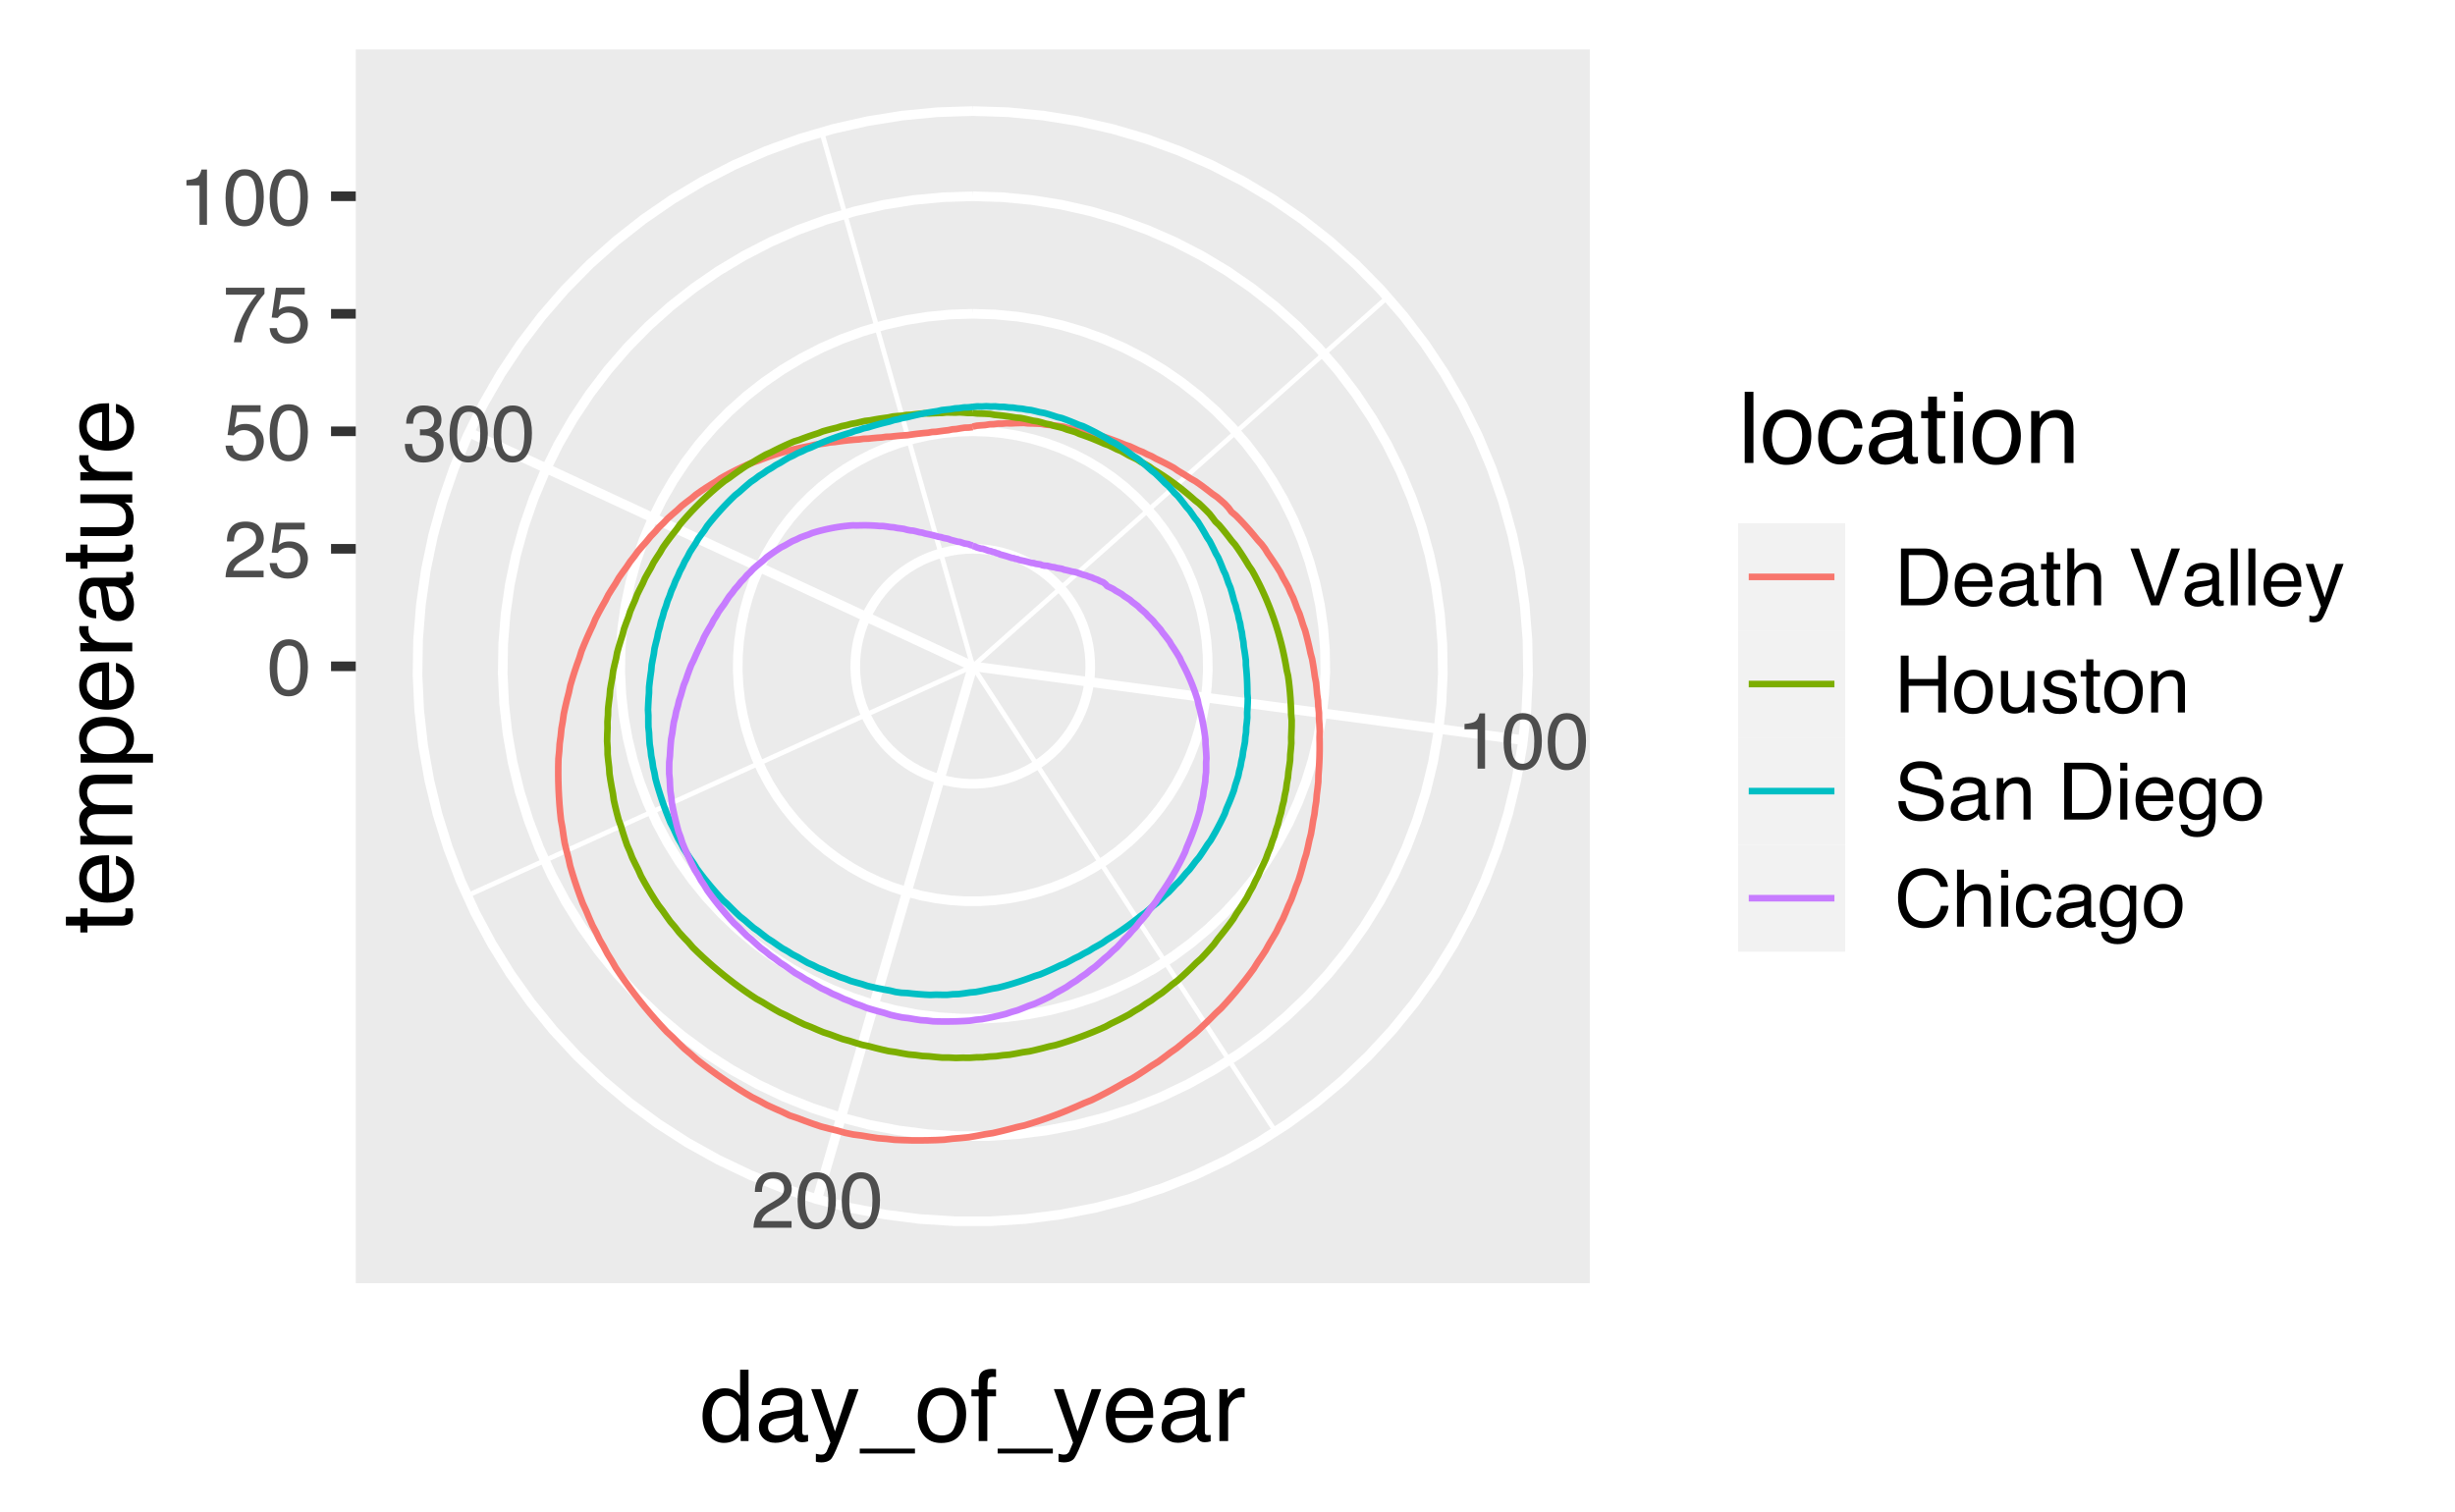 <?xml version="1.0" encoding="UTF-8"?>
<svg xmlns="http://www.w3.org/2000/svg" xmlns:xlink="http://www.w3.org/1999/xlink" width="396pt" height="244pt" viewBox="0 0 396 244" version="1.1">
<defs>
<g>
<symbol overflow="visible" id="glyph0-0">
<path style="stroke:none;" d="M 0.406 0 L 0.406 -9.172 L 7.703 -9.172 L 7.703 0 Z M 6.547 -1.156 L 6.547 -8.031 L 1.562 -8.031 L 1.562 -1.156 Z M 6.547 -1.156 "/>
</symbol>
<symbol overflow="visible" id="glyph0-1">
<path style="stroke:none;" d="M 1.219 -6.344 L 1.219 -7.203 C 2.031 -7.273 2.598 -7.406 2.922 -7.594 C 3.242 -7.781 3.484 -8.219 3.641 -8.906 L 4.531 -8.906 L 4.531 0 L 3.328 0 L 3.328 -6.344 Z M 1.219 -6.344 "/>
</symbol>
<symbol overflow="visible" id="glyph0-2">
<path style="stroke:none;" d="M 3.469 -8.953 C 4.625 -8.953 5.457 -8.473 5.969 -7.516 C 6.375 -6.773 6.578 -5.766 6.578 -4.484 C 6.578 -3.266 6.395 -2.258 6.031 -1.469 C 5.508 -0.32 4.648 0.25 3.453 0.25 C 2.379 0.25 1.582 -0.219 1.062 -1.156 C 0.625 -1.938 0.406 -2.984 0.406 -4.297 C 0.406 -5.305 0.535 -6.176 0.797 -6.906 C 1.285 -8.27 2.176 -8.953 3.469 -8.953 Z M 3.453 -0.781 C 4.035 -0.781 4.5 -1.035 4.844 -1.547 C 5.188 -2.066 5.359 -3.031 5.359 -4.438 C 5.359 -5.457 5.234 -6.297 4.984 -6.953 C 4.734 -7.609 4.25 -7.938 3.531 -7.938 C 2.863 -7.938 2.379 -7.625 2.078 -7 C 1.773 -6.375 1.625 -5.457 1.625 -4.25 C 1.625 -3.332 1.719 -2.598 1.906 -2.047 C 2.207 -1.203 2.723 -0.781 3.453 -0.781 Z M 3.453 -0.781 "/>
</symbol>
<symbol overflow="visible" id="glyph0-3">
<path style="stroke:none;" d="M 0.406 0 C 0.445 -0.77 0.602 -1.441 0.875 -2.016 C 1.156 -2.586 1.695 -3.102 2.5 -3.562 L 3.703 -4.266 C 4.234 -4.578 4.609 -4.844 4.828 -5.062 C 5.172 -5.406 5.344 -5.801 5.344 -6.25 C 5.344 -6.77 5.188 -7.18 4.875 -7.484 C 4.562 -7.797 4.145 -7.953 3.625 -7.953 C 2.852 -7.953 2.32 -7.66 2.031 -7.078 C 1.863 -6.766 1.773 -6.332 1.766 -5.781 L 0.625 -5.781 C 0.633 -6.551 0.773 -7.18 1.047 -7.672 C 1.535 -8.547 2.395 -8.984 3.625 -8.984 C 4.656 -8.984 5.406 -8.703 5.875 -8.141 C 6.344 -7.586 6.578 -6.973 6.578 -6.297 C 6.578 -5.578 6.328 -4.969 5.828 -4.469 C 5.535 -4.164 5.016 -3.805 4.266 -3.391 L 3.406 -2.906 C 3 -2.688 2.676 -2.473 2.438 -2.266 C 2.02 -1.898 1.758 -1.5 1.656 -1.062 L 6.547 -1.062 L 6.547 0 Z M 0.406 0 "/>
</symbol>
<symbol overflow="visible" id="glyph0-4">
<path style="stroke:none;" d="M 3.328 0.25 C 2.266 0.25 1.492 -0.039 1.016 -0.625 C 0.547 -1.207 0.312 -1.914 0.312 -2.75 L 1.484 -2.75 C 1.535 -2.164 1.645 -1.742 1.812 -1.484 C 2.102 -1.016 2.629 -0.781 3.391 -0.781 C 3.984 -0.781 4.457 -0.938 4.812 -1.25 C 5.164 -1.57 5.344 -1.984 5.344 -2.484 C 5.344 -3.098 5.156 -3.523 4.781 -3.766 C 4.406 -4.016 3.883 -4.141 3.219 -4.141 C 3.133 -4.141 3.055 -4.141 2.984 -4.141 C 2.91 -4.141 2.832 -4.133 2.75 -4.125 L 2.75 -5.125 C 2.863 -5.113 2.957 -5.102 3.031 -5.094 C 3.113 -5.094 3.203 -5.094 3.297 -5.094 C 3.723 -5.094 4.07 -5.16 4.344 -5.297 C 4.812 -5.523 5.047 -5.941 5.047 -6.547 C 5.047 -6.984 4.883 -7.32 4.562 -7.562 C 4.25 -7.812 3.883 -7.938 3.469 -7.938 C 2.719 -7.938 2.195 -7.688 1.906 -7.188 C 1.75 -6.906 1.66 -6.516 1.641 -6.016 L 0.531 -6.016 C 0.531 -6.68 0.664 -7.242 0.938 -7.703 C 1.395 -8.535 2.195 -8.953 3.344 -8.953 C 4.258 -8.953 4.969 -8.75 5.469 -8.344 C 5.969 -7.938 6.219 -7.348 6.219 -6.578 C 6.219 -6.035 6.07 -5.594 5.781 -5.25 C 5.594 -5.039 5.352 -4.875 5.062 -4.75 C 5.531 -4.625 5.895 -4.375 6.156 -4 C 6.426 -3.633 6.562 -3.188 6.562 -2.656 C 6.562 -1.801 6.281 -1.102 5.719 -0.562 C 5.156 -0.02 4.359 0.25 3.328 0.25 Z M 3.328 0.25 "/>
</symbol>
<symbol overflow="visible" id="glyph0-5">
<path style="stroke:none;" d="M 1.578 -2.281 C 1.648 -1.633 1.945 -1.191 2.469 -0.953 C 2.738 -0.828 3.051 -0.766 3.406 -0.766 C 4.07 -0.766 4.562 -0.973 4.875 -1.391 C 5.195 -1.816 5.359 -2.289 5.359 -2.812 C 5.359 -3.438 5.164 -3.922 4.781 -4.266 C 4.406 -4.609 3.953 -4.781 3.422 -4.781 C 3.035 -4.781 2.703 -4.703 2.422 -4.547 C 2.141 -4.398 1.906 -4.191 1.719 -3.922 L 0.734 -3.984 L 1.422 -8.797 L 6.062 -8.797 L 6.062 -7.703 L 2.266 -7.703 L 1.875 -5.219 C 2.082 -5.383 2.281 -5.504 2.469 -5.578 C 2.801 -5.711 3.188 -5.781 3.625 -5.781 C 4.445 -5.781 5.145 -5.516 5.719 -4.984 C 6.289 -4.461 6.578 -3.797 6.578 -2.984 C 6.578 -2.141 6.312 -1.395 5.781 -0.75 C 5.258 -0.102 4.426 0.219 3.281 0.219 C 2.551 0.219 1.906 0.016 1.344 -0.391 C 0.789 -0.797 0.477 -1.426 0.406 -2.281 Z M 1.578 -2.281 "/>
</symbol>
<symbol overflow="visible" id="glyph0-6">
<path style="stroke:none;" d="M 6.688 -8.797 L 6.688 -7.812 C 6.406 -7.531 6.023 -7.047 5.547 -6.359 C 5.066 -5.672 4.645 -4.926 4.281 -4.125 C 3.914 -3.344 3.641 -2.633 3.453 -2 C 3.336 -1.582 3.18 -0.914 2.984 0 L 1.75 0 C 2.031 -1.707 2.656 -3.406 3.625 -5.094 C 4.188 -6.082 4.785 -6.941 5.422 -7.672 L 0.469 -7.672 L 0.469 -8.797 Z M 6.688 -8.797 "/>
</symbol>
<symbol overflow="visible" id="glyph0-7">
<path style="stroke:none;" d="M 4.5 -1.062 C 4.914 -1.062 5.258 -1.102 5.531 -1.188 C 6.02 -1.352 6.414 -1.664 6.719 -2.125 C 6.969 -2.5 7.145 -2.977 7.25 -3.562 C 7.312 -3.906 7.344 -4.223 7.344 -4.516 C 7.344 -5.648 7.117 -6.531 6.672 -7.156 C 6.223 -7.789 5.492 -8.109 4.484 -8.109 L 2.281 -8.109 L 2.281 -1.062 Z M 1.031 -9.172 L 4.75 -9.172 C 6.008 -9.172 6.988 -8.723 7.688 -7.828 C 8.301 -7.023 8.609 -5.992 8.609 -4.734 C 8.609 -3.754 8.426 -2.875 8.062 -2.094 C 7.414 -0.695 6.305 0 4.734 0 L 1.031 0 Z M 1.031 -9.172 "/>
</symbol>
<symbol overflow="visible" id="glyph0-8">
<path style="stroke:none;" d="M 3.609 -6.844 C 4.086 -6.844 4.547 -6.727 4.984 -6.5 C 5.43 -6.281 5.773 -5.992 6.016 -5.641 C 6.234 -5.305 6.379 -4.914 6.453 -4.469 C 6.523 -4.156 6.562 -3.66 6.562 -2.984 L 1.656 -2.984 C 1.676 -2.305 1.836 -1.758 2.141 -1.344 C 2.441 -0.938 2.906 -0.734 3.531 -0.734 C 4.113 -0.734 4.582 -0.926 4.938 -1.312 C 5.133 -1.539 5.273 -1.801 5.359 -2.094 L 6.469 -2.094 C 6.438 -1.852 6.336 -1.582 6.172 -1.281 C 6.016 -0.977 5.832 -0.727 5.625 -0.531 C 5.281 -0.195 4.859 0.023 4.359 0.141 C 4.086 0.203 3.781 0.234 3.438 0.234 C 2.602 0.234 1.895 -0.066 1.312 -0.672 C 0.738 -1.273 0.453 -2.125 0.453 -3.219 C 0.453 -4.289 0.742 -5.16 1.328 -5.828 C 1.91 -6.504 2.672 -6.844 3.609 -6.844 Z M 5.406 -3.875 C 5.363 -4.363 5.258 -4.754 5.094 -5.047 C 4.781 -5.586 4.266 -5.859 3.547 -5.859 C 3.023 -5.859 2.586 -5.672 2.234 -5.297 C 1.891 -4.93 1.707 -4.457 1.688 -3.875 Z M 3.5 -6.859 Z M 3.5 -6.859 "/>
</symbol>
<symbol overflow="visible" id="glyph0-9">
<path style="stroke:none;" d="M 1.688 -1.781 C 1.688 -1.457 1.805 -1.203 2.047 -1.016 C 2.285 -0.828 2.566 -0.734 2.891 -0.734 C 3.285 -0.734 3.664 -0.82 4.031 -1 C 4.656 -1.312 4.969 -1.812 4.969 -2.5 L 4.969 -3.406 C 4.832 -3.32 4.656 -3.25 4.438 -3.188 C 4.227 -3.125 4.02 -3.082 3.812 -3.062 L 3.125 -2.969 C 2.719 -2.914 2.41 -2.832 2.203 -2.719 C 1.859 -2.52 1.688 -2.207 1.688 -1.781 Z M 4.406 -4.062 C 4.664 -4.094 4.844 -4.195 4.938 -4.375 C 4.977 -4.477 5 -4.625 5 -4.812 C 5 -5.195 4.863 -5.473 4.594 -5.641 C 4.32 -5.816 3.93 -5.906 3.422 -5.906 C 2.836 -5.906 2.422 -5.75 2.172 -5.438 C 2.035 -5.258 1.945 -5 1.906 -4.656 L 0.859 -4.656 C 0.879 -5.477 1.145 -6.051 1.656 -6.375 C 2.176 -6.695 2.773 -6.859 3.453 -6.859 C 4.234 -6.859 4.875 -6.707 5.375 -6.406 C 5.852 -6.102 6.094 -5.633 6.094 -5 L 6.094 -1.156 C 6.094 -1.031 6.117 -0.93 6.172 -0.859 C 6.223 -0.797 6.32 -0.766 6.469 -0.766 C 6.52 -0.766 6.578 -0.766 6.641 -0.766 C 6.703 -0.773 6.77 -0.785 6.844 -0.797 L 6.844 0.031 C 6.664 0.082 6.531 0.113 6.438 0.125 C 6.352 0.133 6.227 0.141 6.062 0.141 C 5.676 0.141 5.395 0.004 5.219 -0.266 C 5.133 -0.41 5.07 -0.617 5.031 -0.891 C 4.801 -0.586 4.473 -0.328 4.047 -0.109 C 3.617 0.109 3.145 0.219 2.625 0.219 C 2 0.219 1.488 0.031 1.094 -0.344 C 0.707 -0.719 0.516 -1.188 0.516 -1.75 C 0.516 -2.375 0.707 -2.859 1.094 -3.203 C 1.477 -3.547 1.988 -3.754 2.625 -3.828 Z M 3.484 -6.859 Z M 3.484 -6.859 "/>
</symbol>
<symbol overflow="visible" id="glyph0-10">
<path style="stroke:none;" d="M 1.047 -8.562 L 2.188 -8.562 L 2.188 -6.688 L 3.25 -6.688 L 3.25 -5.781 L 2.188 -5.781 L 2.188 -1.406 C 2.188 -1.176 2.266 -1.02 2.422 -0.938 C 2.516 -0.895 2.66 -0.875 2.859 -0.875 C 2.91 -0.875 2.969 -0.875 3.031 -0.875 C 3.094 -0.875 3.164 -0.879 3.25 -0.891 L 3.25 0 C 3.125 0.039 2.988 0.066 2.844 0.078 C 2.707 0.098 2.562 0.109 2.406 0.109 C 1.875 0.109 1.516 -0.023 1.328 -0.297 C 1.141 -0.566 1.047 -0.914 1.047 -1.344 L 1.047 -5.781 L 0.141 -5.781 L 0.141 -6.688 L 1.047 -6.688 Z M 1.047 -8.562 "/>
</symbol>
<symbol overflow="visible" id="glyph0-11">
<path style="stroke:none;" d="M 0.828 -9.203 L 1.953 -9.203 L 1.953 -5.781 C 2.211 -6.125 2.453 -6.363 2.672 -6.5 C 3.035 -6.738 3.488 -6.859 4.031 -6.859 C 5 -6.859 5.656 -6.52 6 -5.844 C 6.188 -5.469 6.281 -4.953 6.281 -4.297 L 6.281 0 L 5.125 0 L 5.125 -4.219 C 5.125 -4.707 5.062 -5.066 4.938 -5.297 C 4.727 -5.66 4.344 -5.844 3.781 -5.844 C 3.32 -5.844 2.898 -5.68 2.516 -5.359 C 2.141 -5.047 1.953 -4.441 1.953 -3.547 L 1.953 0 L 0.828 0 Z M 0.828 -9.203 "/>
</symbol>
<symbol overflow="visible" id="glyph0-12">
<path style="stroke:none;" d=""/>
</symbol>
<symbol overflow="visible" id="glyph0-13">
<path style="stroke:none;" d="M 1.703 -9.172 L 4.344 -1.359 L 6.938 -9.172 L 8.328 -9.172 L 4.984 0 L 3.672 0 L 0.328 -9.172 Z M 1.703 -9.172 "/>
</symbol>
<symbol overflow="visible" id="glyph0-14">
<path style="stroke:none;" d="M 0.859 -9.172 L 1.984 -9.172 L 1.984 0 L 0.859 0 Z M 0.859 -9.172 "/>
</symbol>
<symbol overflow="visible" id="glyph0-15">
<path style="stroke:none;" d="M 5 -6.688 L 6.25 -6.688 C 6.094 -6.258 5.738 -5.281 5.188 -3.75 C 4.781 -2.602 4.441 -1.664 4.172 -0.938 C 3.516 0.77 3.051 1.812 2.781 2.188 C 2.52 2.562 2.066 2.75 1.422 2.75 C 1.266 2.75 1.141 2.738 1.047 2.719 C 0.961 2.707 0.859 2.688 0.734 2.656 L 0.734 1.625 C 0.93 1.688 1.07 1.723 1.156 1.734 C 1.25 1.742 1.328 1.75 1.391 1.75 C 1.598 1.75 1.75 1.711 1.844 1.641 C 1.945 1.578 2.031 1.492 2.094 1.391 C 2.113 1.359 2.188 1.188 2.312 0.875 C 2.445 0.57 2.547 0.344 2.609 0.188 L 0.125 -6.688 L 1.406 -6.688 L 3.203 -1.25 Z M 3.188 -6.859 Z M 3.188 -6.859 "/>
</symbol>
<symbol overflow="visible" id="glyph0-16">
<path style="stroke:none;" d="M 1 -9.172 L 2.266 -9.172 L 2.266 -5.391 L 7.031 -5.391 L 7.031 -9.172 L 8.297 -9.172 L 8.297 0 L 7.031 0 L 7.031 -4.297 L 2.266 -4.297 L 2.266 0 L 1 0 Z M 1 -9.172 "/>
</symbol>
<symbol overflow="visible" id="glyph0-17">
<path style="stroke:none;" d="M 3.484 -0.719 C 4.223 -0.719 4.734 -1 5.016 -1.562 C 5.297 -2.133 5.438 -2.766 5.438 -3.453 C 5.438 -4.078 5.332 -4.586 5.125 -4.984 C 4.812 -5.598 4.27 -5.906 3.5 -5.906 C 2.812 -5.906 2.312 -5.641 2 -5.109 C 1.688 -4.586 1.531 -3.957 1.531 -3.219 C 1.531 -2.508 1.688 -1.914 2 -1.438 C 2.312 -0.957 2.805 -0.719 3.484 -0.719 Z M 3.531 -6.891 C 4.383 -6.891 5.109 -6.598 5.703 -6.016 C 6.305 -5.441 6.609 -4.598 6.609 -3.484 C 6.609 -2.41 6.344 -1.52 5.812 -0.812 C 5.289 -0.102 4.477 0.25 3.375 0.25 C 2.457 0.25 1.727 -0.062 1.188 -0.688 C 0.645 -1.312 0.375 -2.148 0.375 -3.203 C 0.375 -4.328 0.656 -5.223 1.219 -5.891 C 1.789 -6.555 2.562 -6.891 3.531 -6.891 Z M 3.484 -6.859 Z M 3.484 -6.859 "/>
</symbol>
<symbol overflow="visible" id="glyph0-18">
<path style="stroke:none;" d="M 1.953 -6.688 L 1.953 -2.25 C 1.953 -1.906 2.004 -1.625 2.109 -1.406 C 2.305 -1.008 2.68 -0.812 3.234 -0.812 C 4.016 -0.812 4.547 -1.16 4.828 -1.859 C 4.984 -2.234 5.062 -2.75 5.062 -3.406 L 5.062 -6.688 L 6.188 -6.688 L 6.188 0 L 5.125 0 L 5.141 -0.984 C 4.992 -0.734 4.812 -0.52 4.594 -0.344 C 4.164 0.008 3.645 0.188 3.031 0.188 C 2.07 0.188 1.422 -0.133 1.078 -0.781 C 0.891 -1.113 0.797 -1.566 0.797 -2.141 L 0.797 -6.688 Z M 3.5 -6.859 Z M 3.5 -6.859 "/>
</symbol>
<symbol overflow="visible" id="glyph0-19">
<path style="stroke:none;" d="M 1.5 -2.094 C 1.531 -1.719 1.625 -1.43 1.781 -1.234 C 2.062 -0.867 2.551 -0.688 3.25 -0.688 C 3.664 -0.688 4.031 -0.773 4.344 -0.953 C 4.664 -1.141 4.828 -1.426 4.828 -1.812 C 4.828 -2.094 4.695 -2.312 4.438 -2.469 C 4.281 -2.551 3.961 -2.656 3.484 -2.781 L 2.594 -3 C 2.02 -3.145 1.598 -3.305 1.328 -3.484 C 0.836 -3.785 0.594 -4.207 0.594 -4.75 C 0.594 -5.375 0.82 -5.879 1.281 -6.266 C 1.738 -6.66 2.352 -6.859 3.125 -6.859 C 4.133 -6.859 4.863 -6.566 5.312 -5.984 C 5.582 -5.609 5.719 -5.203 5.719 -4.766 L 4.656 -4.766 C 4.633 -5.023 4.539 -5.258 4.375 -5.469 C 4.125 -5.758 3.676 -5.906 3.031 -5.906 C 2.613 -5.906 2.297 -5.82 2.078 -5.656 C 1.859 -5.5 1.75 -5.285 1.75 -5.016 C 1.75 -4.723 1.891 -4.488 2.172 -4.312 C 2.336 -4.207 2.582 -4.117 2.906 -4.047 L 3.656 -3.859 C 4.469 -3.66 5.008 -3.473 5.281 -3.297 C 5.719 -3.004 5.938 -2.551 5.938 -1.938 C 5.938 -1.344 5.707 -0.828 5.25 -0.391 C 4.801 0.035 4.113 0.25 3.188 0.25 C 2.195 0.25 1.492 0.023 1.078 -0.422 C 0.66 -0.867 0.438 -1.426 0.406 -2.094 Z M 3.156 -6.859 Z M 3.156 -6.859 "/>
</symbol>
<symbol overflow="visible" id="glyph0-20">
<path style="stroke:none;" d="M 0.828 -6.688 L 1.891 -6.688 L 1.891 -5.75 C 2.211 -6.133 2.551 -6.41 2.906 -6.578 C 3.258 -6.754 3.648 -6.844 4.078 -6.844 C 5.023 -6.844 5.664 -6.508 6 -5.844 C 6.188 -5.488 6.281 -4.973 6.281 -4.297 L 6.281 0 L 5.141 0 L 5.141 -4.219 C 5.141 -4.625 5.078 -4.953 4.953 -5.203 C 4.754 -5.617 4.395 -5.828 3.875 -5.828 C 3.602 -5.828 3.383 -5.801 3.219 -5.75 C 2.906 -5.656 2.633 -5.473 2.406 -5.203 C 2.219 -4.984 2.094 -4.754 2.031 -4.516 C 1.977 -4.273 1.953 -3.938 1.953 -3.5 L 1.953 0 L 0.828 0 Z M 3.469 -6.859 Z M 3.469 -6.859 "/>
</symbol>
<symbol overflow="visible" id="glyph0-21">
<path style="stroke:none;" d="M 1.781 -2.969 C 1.812 -2.445 1.938 -2.02 2.156 -1.688 C 2.57 -1.082 3.301 -0.781 4.344 -0.781 C 4.801 -0.781 5.223 -0.848 5.609 -0.984 C 6.348 -1.242 6.719 -1.707 6.719 -2.375 C 6.719 -2.875 6.562 -3.227 6.25 -3.438 C 5.938 -3.645 5.441 -3.828 4.766 -3.984 L 3.531 -4.266 C 2.719 -4.441 2.141 -4.645 1.797 -4.875 C 1.211 -5.25 0.922 -5.816 0.922 -6.578 C 0.922 -7.41 1.207 -8.086 1.781 -8.609 C 2.352 -9.141 3.16 -9.406 4.203 -9.406 C 5.172 -9.406 5.988 -9.172 6.656 -8.703 C 7.332 -8.242 7.672 -7.504 7.672 -6.484 L 6.5 -6.484 C 6.438 -6.973 6.301 -7.348 6.094 -7.609 C 5.719 -8.086 5.078 -8.328 4.172 -8.328 C 3.43 -8.328 2.898 -8.172 2.578 -7.859 C 2.266 -7.555 2.109 -7.203 2.109 -6.797 C 2.109 -6.348 2.297 -6.02 2.672 -5.812 C 2.91 -5.676 3.469 -5.508 4.344 -5.312 L 5.625 -5.016 C 6.238 -4.879 6.719 -4.688 7.062 -4.438 C 7.645 -4.008 7.938 -3.383 7.938 -2.562 C 7.938 -1.551 7.566 -0.828 6.828 -0.391 C 6.086 0.047 5.227 0.266 4.25 0.266 C 3.102 0.266 2.207 -0.023 1.562 -0.609 C 0.914 -1.18 0.602 -1.969 0.625 -2.969 Z M 4.297 -9.422 Z M 4.297 -9.422 "/>
</symbol>
<symbol overflow="visible" id="glyph0-22">
<path style="stroke:none;" d="M 0.828 -6.656 L 1.969 -6.656 L 1.969 0 L 0.828 0 Z M 0.828 -9.172 L 1.969 -9.172 L 1.969 -7.906 L 0.828 -7.906 Z M 0.828 -9.172 "/>
</symbol>
<symbol overflow="visible" id="glyph0-23">
<path style="stroke:none;" d="M 3.188 -6.812 C 3.707 -6.812 4.164 -6.68 4.562 -6.422 C 4.77 -6.273 4.988 -6.062 5.219 -5.781 L 5.219 -6.625 L 6.25 -6.625 L 6.25 -0.547 C 6.25 0.305 6.125 0.977 5.875 1.469 C 5.406 2.375 4.523 2.828 3.234 2.828 C 2.516 2.828 1.906 2.664 1.406 2.344 C 0.914 2.02 0.645 1.516 0.594 0.828 L 1.734 0.828 C 1.785 1.129 1.895 1.363 2.062 1.531 C 2.312 1.781 2.707 1.906 3.25 1.906 C 4.113 1.906 4.68 1.598 4.953 0.984 C 5.109 0.629 5.18 -0.008 5.172 -0.938 C 4.941 -0.594 4.664 -0.336 4.344 -0.172 C 4.031 -0.004 3.613 0.078 3.094 0.078 C 2.375 0.078 1.738 -0.176 1.188 -0.688 C 0.645 -1.207 0.375 -2.062 0.375 -3.25 C 0.375 -4.363 0.648 -5.234 1.203 -5.859 C 1.754 -6.492 2.414 -6.812 3.188 -6.812 Z M 5.219 -3.375 C 5.219 -4.207 5.047 -4.82 4.703 -5.219 C 4.359 -5.613 3.922 -5.812 3.391 -5.812 C 2.598 -5.812 2.055 -5.441 1.766 -4.703 C 1.609 -4.305 1.531 -3.789 1.531 -3.156 C 1.531 -2.395 1.68 -1.816 1.984 -1.422 C 2.297 -1.035 2.711 -0.844 3.234 -0.844 C 4.035 -0.844 4.602 -1.207 4.938 -1.938 C 5.125 -2.344 5.219 -2.82 5.219 -3.375 Z M 3.312 -6.859 Z M 3.312 -6.859 "/>
</symbol>
<symbol overflow="visible" id="glyph0-24">
<path style="stroke:none;" d="M 4.844 -9.422 C 6 -9.422 6.898 -9.113 7.547 -8.5 C 8.191 -7.895 8.547 -7.203 8.609 -6.422 L 7.406 -6.422 C 7.27 -7.016 6.992 -7.484 6.578 -7.828 C 6.172 -8.172 5.598 -8.344 4.859 -8.344 C 3.953 -8.344 3.219 -8.023 2.656 -7.391 C 2.102 -6.754 1.828 -5.781 1.828 -4.469 C 1.828 -3.395 2.078 -2.523 2.578 -1.859 C 3.086 -1.191 3.836 -0.859 4.828 -0.859 C 5.742 -0.859 6.441 -1.207 6.922 -1.906 C 7.172 -2.281 7.359 -2.77 7.484 -3.375 L 8.703 -3.375 C 8.598 -2.406 8.238 -1.594 7.625 -0.938 C 6.895 -0.156 5.914 0.234 4.688 0.234 C 3.613 0.234 2.719 -0.086 2 -0.734 C 1.039 -1.586 0.562 -2.906 0.562 -4.688 C 0.562 -6.039 0.922 -7.148 1.641 -8.016 C 2.41 -8.953 3.477 -9.422 4.844 -9.422 Z M 4.594 -9.422 Z M 4.594 -9.422 "/>
</symbol>
<symbol overflow="visible" id="glyph0-25">
<path style="stroke:none;" d="M 3.406 -6.891 C 4.156 -6.891 4.766 -6.703 5.234 -6.328 C 5.711 -5.961 6 -5.332 6.094 -4.438 L 5 -4.438 C 4.938 -4.852 4.785 -5.195 4.547 -5.469 C 4.305 -5.738 3.926 -5.875 3.406 -5.875 C 2.688 -5.875 2.176 -5.523 1.875 -4.828 C 1.664 -4.379 1.562 -3.82 1.562 -3.156 C 1.562 -2.477 1.703 -1.91 1.984 -1.453 C 2.273 -0.992 2.723 -0.766 3.328 -0.766 C 3.797 -0.766 4.164 -0.906 4.438 -1.188 C 4.707 -1.477 4.895 -1.875 5 -2.375 L 6.094 -2.375 C 5.969 -1.477 5.656 -0.828 5.156 -0.422 C 4.656 -0.016 4.02 0.188 3.25 0.188 C 2.375 0.188 1.676 -0.129 1.156 -0.766 C 0.633 -1.398 0.375 -2.195 0.375 -3.156 C 0.375 -4.332 0.656 -5.25 1.219 -5.906 C 1.789 -6.562 2.52 -6.891 3.406 -6.891 Z M 3.234 -6.859 Z M 3.234 -6.859 "/>
</symbol>
<symbol overflow="visible" id="glyph1-0">
<path style="stroke:none;" d="M 0.516 0 L 0.516 -11.484 L 9.625 -11.484 L 9.625 0 Z M 8.188 -1.438 L 8.188 -10.047 L 1.953 -10.047 L 1.953 -1.438 Z M 8.188 -1.438 "/>
</symbol>
<symbol overflow="visible" id="glyph1-1">
<path style="stroke:none;" d="M 1.922 -4.094 C 1.922 -3.195 2.109 -2.445 2.484 -1.844 C 2.867 -1.238 3.484 -0.938 4.328 -0.938 C 4.973 -0.938 5.504 -1.211 5.922 -1.766 C 6.348 -2.328 6.562 -3.133 6.562 -4.188 C 6.562 -5.238 6.344 -6.02 5.906 -6.531 C 5.477 -7.039 4.945 -7.297 4.312 -7.297 C 3.602 -7.297 3.023 -7.023 2.578 -6.484 C 2.141 -5.941 1.922 -5.145 1.922 -4.094 Z M 4.047 -8.516 C 4.68 -8.516 5.219 -8.379 5.656 -8.109 C 5.906 -7.953 6.188 -7.68 6.5 -7.297 L 6.5 -11.516 L 7.859 -11.516 L 7.859 0 L 6.594 0 L 6.594 -1.172 C 6.258 -0.648 5.867 -0.273 5.422 -0.047 C 4.973 0.18 4.461 0.297 3.891 0.297 C 2.953 0.297 2.141 -0.094 1.453 -0.875 C 0.773 -1.664 0.438 -2.711 0.438 -4.016 C 0.438 -5.234 0.75 -6.285 1.375 -7.172 C 2 -8.066 2.891 -8.516 4.047 -8.516 Z M 4.047 -8.516 "/>
</symbol>
<symbol overflow="visible" id="glyph1-2">
<path style="stroke:none;" d="M 2.109 -2.234 C 2.109 -1.828 2.254 -1.504 2.547 -1.266 C 2.848 -1.035 3.203 -0.922 3.609 -0.922 C 4.109 -0.922 4.586 -1.035 5.047 -1.266 C 5.828 -1.641 6.219 -2.258 6.219 -3.125 L 6.219 -4.266 C 6.051 -4.148 5.832 -4.055 5.562 -3.984 C 5.289 -3.91 5.023 -3.859 4.766 -3.828 L 3.906 -3.719 C 3.395 -3.656 3.016 -3.551 2.766 -3.406 C 2.328 -3.156 2.109 -2.766 2.109 -2.234 Z M 5.516 -5.078 C 5.836 -5.117 6.055 -5.254 6.172 -5.484 C 6.234 -5.609 6.266 -5.785 6.266 -6.016 C 6.266 -6.492 6.094 -6.844 5.75 -7.062 C 5.406 -7.281 4.914 -7.391 4.281 -7.391 C 3.551 -7.391 3.031 -7.191 2.719 -6.797 C 2.551 -6.578 2.441 -6.25 2.391 -5.812 L 1.078 -5.812 C 1.098 -6.844 1.43 -7.562 2.078 -7.969 C 2.723 -8.375 3.469 -8.578 4.312 -8.578 C 5.301 -8.578 6.102 -8.391 6.719 -8.016 C 7.32 -7.641 7.625 -7.055 7.625 -6.266 L 7.625 -1.438 C 7.625 -1.289 7.656 -1.172 7.719 -1.078 C 7.781 -0.992 7.906 -0.953 8.094 -0.953 C 8.156 -0.953 8.223 -0.957 8.297 -0.969 C 8.379 -0.977 8.469 -0.988 8.562 -1 L 8.562 0.047 C 8.344 0.109 8.176 0.145 8.062 0.156 C 7.945 0.176 7.789 0.188 7.594 0.188 C 7.102 0.188 6.75 0.008 6.531 -0.344 C 6.414 -0.52 6.336 -0.773 6.297 -1.109 C 6.004 -0.734 5.586 -0.406 5.047 -0.125 C 4.516 0.145 3.926 0.281 3.281 0.281 C 2.508 0.281 1.875 0.047 1.375 -0.422 C 0.883 -0.898 0.641 -1.492 0.641 -2.203 C 0.641 -2.973 0.879 -3.57 1.359 -4 C 1.848 -4.426 2.488 -4.691 3.281 -4.797 Z M 4.359 -8.578 Z M 4.359 -8.578 "/>
</symbol>
<symbol overflow="visible" id="glyph1-3">
<path style="stroke:none;" d="M 6.266 -8.375 L 7.812 -8.375 C 7.613 -7.832 7.176 -6.609 6.5 -4.703 C 5.988 -3.266 5.562 -2.094 5.219 -1.188 C 4.406 0.957 3.832 2.266 3.5 2.734 C 3.164 3.203 2.594 3.438 1.781 3.438 C 1.582 3.438 1.426 3.426 1.312 3.406 C 1.207 3.395 1.078 3.367 0.922 3.328 L 0.922 2.047 C 1.172 2.109 1.348 2.145 1.453 2.156 C 1.566 2.176 1.664 2.188 1.75 2.188 C 2.008 2.188 2.195 2.145 2.312 2.062 C 2.438 1.977 2.539 1.875 2.625 1.75 C 2.656 1.707 2.75 1.492 2.906 1.109 C 3.07 0.723 3.191 0.438 3.266 0.25 L 0.172 -8.375 L 1.766 -8.375 L 4 -1.562 Z M 4 -8.578 Z M 4 -8.578 "/>
</symbol>
<symbol overflow="visible" id="glyph1-4">
<path style="stroke:none;" d="M 0 2 L 0 1.219 L 8.906 1.219 L 8.906 2 Z M 0 2 "/>
</symbol>
<symbol overflow="visible" id="glyph1-5">
<path style="stroke:none;" d="M 4.359 -0.906 C 5.285 -0.906 5.922 -1.258 6.266 -1.969 C 6.617 -2.676 6.797 -3.461 6.797 -4.328 C 6.797 -5.109 6.672 -5.742 6.422 -6.234 C 6.023 -7.004 5.344 -7.391 4.375 -7.391 C 3.508 -7.391 2.879 -7.062 2.484 -6.406 C 2.098 -5.75 1.906 -4.957 1.906 -4.031 C 1.906 -3.133 2.098 -2.391 2.484 -1.797 C 2.879 -1.203 3.504 -0.906 4.359 -0.906 Z M 4.406 -8.609 C 5.488 -8.609 6.398 -8.25 7.141 -7.531 C 7.891 -6.812 8.266 -5.754 8.266 -4.359 C 8.266 -3.016 7.938 -1.898 7.281 -1.016 C 6.625 -0.129 5.602 0.312 4.219 0.312 C 3.07 0.312 2.16 -0.078 1.484 -0.859 C 0.805 -1.641 0.469 -2.688 0.469 -4 C 0.469 -5.406 0.82 -6.523 1.531 -7.359 C 2.25 -8.191 3.207 -8.609 4.406 -8.609 Z M 4.359 -8.578 Z M 4.359 -8.578 "/>
</symbol>
<symbol overflow="visible" id="glyph1-6">
<path style="stroke:none;" d="M 1.391 -9.641 C 1.41 -10.223 1.508 -10.648 1.688 -10.922 C 2.02 -11.398 2.656 -11.641 3.594 -11.641 C 3.676 -11.641 3.766 -11.633 3.859 -11.625 C 3.953 -11.625 4.062 -11.617 4.188 -11.609 L 4.188 -10.328 C 4.039 -10.336 3.93 -10.344 3.859 -10.344 C 3.797 -10.352 3.738 -10.359 3.688 -10.359 C 3.258 -10.359 3.004 -10.242 2.922 -10.016 C 2.836 -9.797 2.797 -9.234 2.797 -8.328 L 4.188 -8.328 L 4.188 -7.219 L 2.781 -7.219 L 2.781 0 L 1.391 0 L 1.391 -7.219 L 0.219 -7.219 L 0.219 -8.328 L 1.391 -8.328 Z M 1.391 -9.641 "/>
</symbol>
<symbol overflow="visible" id="glyph1-7">
<path style="stroke:none;" d="M 4.516 -8.562 C 5.109 -8.562 5.68 -8.422 6.234 -8.141 C 6.797 -7.859 7.223 -7.5 7.516 -7.062 C 7.797 -6.633 7.984 -6.141 8.078 -5.578 C 8.16 -5.191 8.203 -4.578 8.203 -3.734 L 2.078 -3.734 C 2.098 -2.891 2.297 -2.207 2.672 -1.688 C 3.047 -1.176 3.629 -0.922 4.422 -0.922 C 5.148 -0.922 5.734 -1.164 6.172 -1.656 C 6.422 -1.938 6.598 -2.258 6.703 -2.625 L 8.094 -2.625 C 8.051 -2.32 7.926 -1.977 7.719 -1.594 C 7.52 -1.219 7.289 -0.91 7.031 -0.672 C 6.602 -0.254 6.078 0.023 5.453 0.172 C 5.109 0.254 4.723 0.297 4.297 0.297 C 3.254 0.297 2.367 -0.082 1.641 -0.844 C 0.922 -1.602 0.562 -2.664 0.562 -4.031 C 0.562 -5.375 0.926 -6.461 1.656 -7.297 C 2.383 -8.141 3.336 -8.562 4.516 -8.562 Z M 6.766 -4.859 C 6.703 -5.461 6.566 -5.945 6.359 -6.312 C 5.973 -6.988 5.332 -7.328 4.438 -7.328 C 3.789 -7.328 3.25 -7.094 2.812 -6.625 C 2.375 -6.164 2.141 -5.578 2.109 -4.859 Z M 4.391 -8.578 Z M 4.391 -8.578 "/>
</symbol>
<symbol overflow="visible" id="glyph1-8">
<path style="stroke:none;" d="M 1.078 -8.375 L 2.406 -8.375 L 2.406 -6.922 C 2.52 -7.203 2.789 -7.547 3.219 -7.953 C 3.645 -8.359 4.133 -8.562 4.688 -8.562 C 4.719 -8.562 4.766 -8.555 4.828 -8.547 C 4.891 -8.547 4.992 -8.535 5.141 -8.516 L 5.141 -7.031 C 5.055 -7.051 4.977 -7.062 4.906 -7.062 C 4.844 -7.07 4.77 -7.078 4.688 -7.078 C 3.977 -7.078 3.43 -6.848 3.047 -6.391 C 2.672 -5.93 2.484 -5.406 2.484 -4.812 L 2.484 0 L 1.078 0 Z M 1.078 -8.375 "/>
</symbol>
<symbol overflow="visible" id="glyph1-9">
<path style="stroke:none;" d="M 1.078 -11.484 L 2.484 -11.484 L 2.484 0 L 1.078 0 Z M 1.078 -11.484 "/>
</symbol>
<symbol overflow="visible" id="glyph1-10">
<path style="stroke:none;" d="M 4.266 -8.609 C 5.203 -8.609 5.969 -8.379 6.562 -7.922 C 7.156 -7.461 7.508 -6.676 7.625 -5.562 L 6.266 -5.562 C 6.18 -6.07 5.988 -6.5 5.688 -6.844 C 5.395 -7.188 4.922 -7.359 4.266 -7.359 C 3.367 -7.359 2.727 -6.922 2.344 -6.047 C 2.094 -5.473 1.969 -4.77 1.969 -3.938 C 1.969 -3.102 2.145 -2.398 2.5 -1.828 C 2.852 -1.254 3.41 -0.969 4.172 -0.969 C 4.754 -0.969 5.211 -1.145 5.547 -1.5 C 5.891 -1.852 6.129 -2.344 6.266 -2.969 L 7.625 -2.969 C 7.469 -1.852 7.078 -1.035 6.453 -0.516 C 5.828 -0.004 5.031 0.25 4.062 0.25 C 2.969 0.25 2.094 -0.148 1.438 -0.953 C 0.789 -1.754 0.469 -2.754 0.469 -3.953 C 0.469 -5.422 0.82 -6.562 1.531 -7.375 C 2.25 -8.195 3.16 -8.609 4.266 -8.609 Z M 4.047 -8.578 Z M 4.047 -8.578 "/>
</symbol>
<symbol overflow="visible" id="glyph1-11">
<path style="stroke:none;" d="M 1.312 -10.703 L 2.734 -10.703 L 2.734 -8.375 L 4.078 -8.375 L 4.078 -7.219 L 2.734 -7.219 L 2.734 -1.766 C 2.734 -1.473 2.832 -1.273 3.031 -1.172 C 3.145 -1.117 3.328 -1.094 3.578 -1.094 C 3.648 -1.094 3.723 -1.094 3.797 -1.094 C 3.879 -1.094 3.973 -1.098 4.078 -1.109 L 4.078 0 C 3.91 0.051 3.738 0.086 3.562 0.109 C 3.395 0.129 3.207 0.141 3 0.141 C 2.344 0.141 1.895 -0.023 1.656 -0.359 C 1.426 -0.703 1.312 -1.145 1.312 -1.688 L 1.312 -7.219 L 0.188 -7.219 L 0.188 -8.375 L 1.312 -8.375 Z M 1.312 -10.703 "/>
</symbol>
<symbol overflow="visible" id="glyph1-12">
<path style="stroke:none;" d="M 1.031 -8.328 L 2.469 -8.328 L 2.469 0 L 1.031 0 Z M 1.031 -11.484 L 2.469 -11.484 L 2.469 -9.891 L 1.031 -9.891 Z M 1.031 -11.484 "/>
</symbol>
<symbol overflow="visible" id="glyph1-13">
<path style="stroke:none;" d="M 1.031 -8.375 L 2.375 -8.375 L 2.375 -7.188 C 2.77 -7.676 3.188 -8.023 3.625 -8.234 C 4.07 -8.453 4.566 -8.562 5.109 -8.562 C 6.297 -8.562 7.098 -8.145 7.516 -7.312 C 7.742 -6.863 7.859 -6.219 7.859 -5.375 L 7.859 0 L 6.422 0 L 6.422 -5.281 C 6.422 -5.789 6.348 -6.203 6.203 -6.516 C 5.953 -7.035 5.5 -7.297 4.844 -7.297 C 4.508 -7.297 4.234 -7.258 4.016 -7.188 C 3.629 -7.07 3.289 -6.844 3 -6.5 C 2.77 -6.227 2.617 -5.941 2.547 -5.641 C 2.473 -5.348 2.438 -4.93 2.438 -4.391 L 2.438 0 L 1.031 0 Z M 4.344 -8.578 Z M 4.344 -8.578 "/>
</symbol>
<symbol overflow="visible" id="glyph2-0">
<path style="stroke:none;" d="M 0 -0.516 L -11.484 -0.516 L -11.484 -9.625 L 0 -9.625 Z M -1.438 -8.188 L -10.047 -8.188 L -10.047 -1.953 L -1.438 -1.953 Z M -1.438 -8.188 "/>
</symbol>
<symbol overflow="visible" id="glyph2-1">
<path style="stroke:none;" d="M -10.703 -1.312 L -10.703 -2.734 L -8.375 -2.734 L -8.375 -4.078 L -7.219 -4.078 L -7.219 -2.734 L -1.766 -2.734 C -1.473 -2.734 -1.273 -2.832 -1.172 -3.031 C -1.117 -3.145 -1.094 -3.328 -1.094 -3.578 C -1.094 -3.648 -1.094 -3.723 -1.094 -3.797 C -1.094 -3.879 -1.098 -3.973 -1.109 -4.078 L 0 -4.078 C 0.051 -3.91 0.086 -3.738 0.109 -3.562 C 0.129 -3.395 0.141 -3.207 0.141 -3 C 0.141 -2.344 -0.023 -1.895 -0.359 -1.656 C -0.703 -1.426 -1.145 -1.312 -1.688 -1.312 L -7.219 -1.312 L -7.219 -0.188 L -8.375 -0.188 L -8.375 -1.312 Z M -10.703 -1.312 "/>
</symbol>
<symbol overflow="visible" id="glyph2-2">
<path style="stroke:none;" d="M -8.562 -4.516 C -8.562 -5.109 -8.422 -5.68 -8.141 -6.234 C -7.859 -6.797 -7.5 -7.223 -7.062 -7.516 C -6.633 -7.797 -6.141 -7.984 -5.578 -8.078 C -5.191 -8.16 -4.578 -8.203 -3.734 -8.203 L -3.734 -2.078 C -2.891 -2.098 -2.207 -2.297 -1.688 -2.672 C -1.176 -3.047 -0.922 -3.629 -0.922 -4.422 C -0.922 -5.148 -1.164 -5.734 -1.656 -6.172 C -1.938 -6.422 -2.258 -6.598 -2.625 -6.703 L -2.625 -8.094 C -2.32 -8.051 -1.977 -7.926 -1.594 -7.719 C -1.219 -7.52 -0.91 -7.289 -0.672 -7.031 C -0.254 -6.602 0.023 -6.078 0.172 -5.453 C 0.254 -5.109 0.297 -4.723 0.297 -4.297 C 0.297 -3.254 -0.082 -2.367 -0.844 -1.641 C -1.602 -0.922 -2.664 -0.562 -4.031 -0.562 C -5.375 -0.562 -6.461 -0.926 -7.297 -1.656 C -8.141 -2.383 -8.562 -3.336 -8.562 -4.516 Z M -4.859 -6.766 C -5.461 -6.703 -5.945 -6.566 -6.312 -6.359 C -6.988 -5.973 -7.328 -5.332 -7.328 -4.438 C -7.328 -3.789 -7.094 -3.25 -6.625 -2.812 C -6.164 -2.375 -5.578 -2.141 -4.859 -2.109 Z M -8.578 -4.391 Z M -8.578 -4.391 "/>
</symbol>
<symbol overflow="visible" id="glyph2-3">
<path style="stroke:none;" d="M -8.375 -1.031 L -8.375 -2.422 L -7.188 -2.422 C -7.594 -2.754 -7.891 -3.055 -8.078 -3.328 C -8.398 -3.797 -8.562 -4.32 -8.562 -4.906 C -8.562 -5.57 -8.395 -6.109 -8.062 -6.516 C -7.875 -6.742 -7.598 -6.953 -7.234 -7.141 C -7.68 -7.453 -8.016 -7.816 -8.234 -8.234 C -8.453 -8.66 -8.562 -9.141 -8.562 -9.672 C -8.562 -10.797 -8.156 -11.562 -7.344 -11.969 C -6.906 -12.188 -6.316 -12.297 -5.578 -12.297 L 0 -12.297 L 0 -10.828 L -5.812 -10.828 C -6.375 -10.828 -6.758 -10.688 -6.969 -10.406 C -7.176 -10.133 -7.281 -9.797 -7.281 -9.391 C -7.281 -8.836 -7.094 -8.363 -6.719 -7.969 C -6.352 -7.57 -5.738 -7.375 -4.875 -7.375 L 0 -7.375 L 0 -5.938 L -5.469 -5.938 C -6.031 -5.938 -6.441 -5.867 -6.703 -5.734 C -7.098 -5.523 -7.297 -5.129 -7.297 -4.547 C -7.297 -4.016 -7.086 -3.531 -6.672 -3.094 C -6.266 -2.656 -5.52 -2.438 -4.438 -2.438 L 0 -2.438 L 0 -1.031 Z M -8.375 -1.031 "/>
</symbol>
<symbol overflow="visible" id="glyph2-4">
<path style="stroke:none;" d="M -0.953 -4.562 C -0.953 -5.219 -1.223 -5.766 -1.766 -6.203 C -2.316 -6.641 -3.141 -6.859 -4.234 -6.859 C -4.898 -6.859 -5.473 -6.758 -5.953 -6.562 C -6.879 -6.195 -7.344 -5.531 -7.344 -4.562 C -7.344 -3.594 -6.852 -2.926 -5.875 -2.562 C -5.352 -2.375 -4.691 -2.281 -3.891 -2.281 C -3.242 -2.281 -2.695 -2.375 -2.25 -2.562 C -1.383 -2.926 -0.953 -3.594 -0.953 -4.562 Z M -8.328 -0.922 L -8.328 -2.297 L -7.219 -2.297 C -7.602 -2.578 -7.898 -2.883 -8.109 -3.219 C -8.422 -3.688 -8.578 -4.242 -8.578 -4.891 C -8.578 -5.836 -8.211 -6.641 -7.484 -7.297 C -6.754 -7.961 -5.719 -8.297 -4.375 -8.297 C -2.551 -8.297 -1.25 -7.816 -0.469 -6.859 C 0.031 -6.254 0.281 -5.551 0.281 -4.75 C 0.281 -4.125 0.141 -3.598 -0.141 -3.172 C -0.297 -2.922 -0.562 -2.641 -0.938 -2.328 L 3.344 -2.328 L 3.344 -0.922 Z M -8.328 -0.922 "/>
</symbol>
<symbol overflow="visible" id="glyph2-5">
<path style="stroke:none;" d="M -8.375 -1.078 L -8.375 -2.406 L -6.922 -2.406 C -7.203 -2.52 -7.547 -2.789 -7.953 -3.219 C -8.359 -3.645 -8.562 -4.133 -8.562 -4.688 C -8.562 -4.719 -8.555 -4.766 -8.547 -4.828 C -8.547 -4.891 -8.535 -4.992 -8.516 -5.141 L -7.031 -5.141 C -7.051 -5.055 -7.062 -4.977 -7.062 -4.906 C -7.07 -4.844 -7.078 -4.77 -7.078 -4.688 C -7.078 -3.977 -6.848 -3.43 -6.391 -3.047 C -5.93 -2.672 -5.406 -2.484 -4.812 -2.484 L 0 -2.484 L 0 -1.078 Z M -8.375 -1.078 "/>
</symbol>
<symbol overflow="visible" id="glyph2-6">
<path style="stroke:none;" d="M -2.234 -2.109 C -1.828 -2.109 -1.504 -2.254 -1.266 -2.547 C -1.035 -2.848 -0.922 -3.203 -0.922 -3.609 C -0.922 -4.109 -1.035 -4.586 -1.266 -5.047 C -1.641 -5.828 -2.258 -6.219 -3.125 -6.219 L -4.266 -6.219 C -4.148 -6.051 -4.055 -5.832 -3.984 -5.562 C -3.91 -5.289 -3.859 -5.023 -3.828 -4.766 L -3.719 -3.906 C -3.656 -3.395 -3.551 -3.016 -3.406 -2.766 C -3.156 -2.328 -2.766 -2.109 -2.234 -2.109 Z M -5.078 -5.516 C -5.117 -5.836 -5.254 -6.055 -5.484 -6.172 C -5.609 -6.234 -5.785 -6.266 -6.016 -6.266 C -6.492 -6.266 -6.844 -6.094 -7.062 -5.75 C -7.281 -5.406 -7.391 -4.914 -7.391 -4.281 C -7.391 -3.551 -7.191 -3.031 -6.797 -2.719 C -6.578 -2.551 -6.25 -2.441 -5.812 -2.391 L -5.812 -1.078 C -6.844 -1.098 -7.562 -1.43 -7.969 -2.078 C -8.375 -2.723 -8.578 -3.469 -8.578 -4.312 C -8.578 -5.301 -8.391 -6.102 -8.016 -6.719 C -7.641 -7.32 -7.055 -7.625 -6.266 -7.625 L -1.438 -7.625 C -1.289 -7.625 -1.172 -7.656 -1.078 -7.719 C -0.992 -7.781 -0.953 -7.906 -0.953 -8.094 C -0.953 -8.156 -0.957 -8.223 -0.969 -8.297 C -0.977 -8.379 -0.988 -8.469 -1 -8.562 L 0.047 -8.562 C 0.109 -8.344 0.145 -8.176 0.156 -8.062 C 0.176 -7.945 0.188 -7.789 0.188 -7.594 C 0.188 -7.102 0.008 -6.75 -0.344 -6.531 C -0.52 -6.414 -0.773 -6.336 -1.109 -6.297 C -0.734 -6.004 -0.406 -5.586 -0.125 -5.047 C 0.145 -4.516 0.281 -3.926 0.281 -3.281 C 0.281 -2.508 0.047 -1.875 -0.422 -1.375 C -0.898 -0.883 -1.492 -0.641 -2.203 -0.641 C -2.973 -0.641 -3.57 -0.879 -4 -1.359 C -4.426 -1.848 -4.691 -2.488 -4.797 -3.281 Z M -8.578 -4.359 Z M -8.578 -4.359 "/>
</symbol>
<symbol overflow="visible" id="glyph2-7">
<path style="stroke:none;" d="M -8.375 -2.438 L -2.812 -2.438 C -2.383 -2.438 -2.035 -2.504 -1.766 -2.641 C -1.266 -2.891 -1.016 -3.359 -1.016 -4.047 C -1.016 -5.023 -1.453 -5.691 -2.328 -6.047 C -2.797 -6.234 -3.441 -6.328 -4.266 -6.328 L -8.375 -6.328 L -8.375 -7.734 L 0 -7.734 L 0 -6.406 L -1.234 -6.422 C -0.922 -6.242 -0.656 -6.02 -0.438 -5.75 C 0.008 -5.207 0.234 -4.555 0.234 -3.797 C 0.234 -2.598 -0.164 -1.785 -0.969 -1.359 C -1.395 -1.117 -1.969 -1 -2.688 -1 L -8.375 -1 Z M -8.578 -4.375 Z M -8.578 -4.375 "/>
</symbol>
</g>
<clipPath id="clip1">
  <path d="M 1.883 0 L 394.113 0 L 394.113 244 L 1.883 244 Z M 1.883 0 "/>
</clipPath>
<clipPath id="clip2">
  <path d="M 57.387 7.969 L 256.441 7.969 L 256.441 207.023 L 57.387 207.023 Z M 57.387 7.969 "/>
</clipPath>
</defs>
<g id="surface17652">
<rect x="0" y="0" width="396" height="244" style="fill:rgb(100%,100%,100%);fill-opacity:1;stroke:none;"/>
<g clip-path="url(#clip1)" clip-rule="nonzero">
<path style="fill-rule:nonzero;fill:rgb(100%,100%,100%);fill-opacity:1;stroke-width:1.552;stroke-linecap:round;stroke-linejoin:round;stroke:rgb(100%,100%,100%);stroke-opacity:1;stroke-miterlimit:10;" d="M 1.883 244 L 394.113 244 L 394.113 0 L 1.883 0 Z M 1.883 244 "/>
</g>
<g clip-path="url(#clip2)" clip-rule="nonzero">
<path style=" stroke:none;fill-rule:nonzero;fill:rgb(92.157%,92.157%,92.157%);fill-opacity:1;" d="M 57.387 207.023 L 256.441 207.023 L 256.441 7.969 L 57.387 7.969 Z M 57.387 207.023 "/>
</g>
<path style="fill:none;stroke-width:1.552;stroke-linecap:butt;stroke-linejoin:round;stroke:rgb(100%,100%,100%);stroke-opacity:1;stroke-miterlimit:10;" d="M 156.914 107.496 L 245.691 119.414 "/>
<path style="fill:none;stroke-width:1.552;stroke-linecap:butt;stroke-linejoin:round;stroke:rgb(100%,100%,100%);stroke-opacity:1;stroke-miterlimit:10;" d="M 156.914 107.496 L 131.812 193.484 "/>
<path style="fill:none;stroke-width:1.552;stroke-linecap:butt;stroke-linejoin:round;stroke:rgb(100%,100%,100%);stroke-opacity:1;stroke-miterlimit:10;" d="M 156.914 107.496 L 75.668 69.777 "/>
<path style="fill:none;stroke-width:0.776;stroke-linecap:butt;stroke-linejoin:round;stroke:rgb(100%,100%,100%);stroke-opacity:1;stroke-miterlimit:10;" d="M 156.914 107.496 L 223.82 47.941 "/>
<path style="fill:none;stroke-width:0.776;stroke-linecap:butt;stroke-linejoin:round;stroke:rgb(100%,100%,100%);stroke-opacity:1;stroke-miterlimit:10;" d="M 156.914 107.496 L 245.691 119.414 "/>
<path style="fill:none;stroke-width:0.776;stroke-linecap:butt;stroke-linejoin:round;stroke:rgb(100%,100%,100%);stroke-opacity:1;stroke-miterlimit:10;" d="M 156.914 107.496 L 205.75 182.586 "/>
<path style="fill:none;stroke-width:0.776;stroke-linecap:butt;stroke-linejoin:round;stroke:rgb(100%,100%,100%);stroke-opacity:1;stroke-miterlimit:10;" d="M 156.914 107.496 L 131.812 193.484 "/>
<path style="fill:none;stroke-width:0.776;stroke-linecap:butt;stroke-linejoin:round;stroke:rgb(100%,100%,100%);stroke-opacity:1;stroke-miterlimit:10;" d="M 156.914 107.496 L 75.344 144.516 "/>
<path style="fill:none;stroke-width:0.776;stroke-linecap:butt;stroke-linejoin:round;stroke:rgb(100%,100%,100%);stroke-opacity:1;stroke-miterlimit:10;" d="M 156.914 107.496 L 75.668 69.777 "/>
<path style="fill:none;stroke-width:0.776;stroke-linecap:butt;stroke-linejoin:round;stroke:rgb(100%,100%,100%);stroke-opacity:1;stroke-miterlimit:10;" d="M 156.914 107.496 L 132.551 21.301 "/>
<path style="fill:none;stroke-width:1.552;stroke-linecap:butt;stroke-linejoin:round;stroke:rgb(100%,100%,100%);stroke-opacity:1;stroke-miterlimit:10;" d="M 156.914 107.496 L 156.914 107.496 "/>
<path style="fill:none;stroke-width:1.552;stroke-linecap:butt;stroke-linejoin:round;stroke:rgb(100%,100%,100%);stroke-opacity:1;stroke-miterlimit:10;" d="M 156.914 88.539 L 158.113 88.578 L 159.312 88.691 L 160.5 88.883 L 161.672 89.148 L 162.828 89.488 L 163.957 89.898 L 165.059 90.379 L 166.129 90.93 L 167.16 91.551 L 168.152 92.23 L 169.098 92.977 L 169.996 93.777 L 170.84 94.633 L 171.625 95.543 L 172.355 96.5 L 173.02 97.504 L 173.621 98.543 L 174.156 99.621 L 174.621 100.73 L 175.016 101.867 L 175.336 103.027 L 175.582 104.207 L 175.754 105.395 L 175.848 106.594 L 175.867 107.797 L 175.809 109 L 175.676 110.195 L 175.469 111.379 L 175.184 112.551 L 174.828 113.699 L 174.398 114.82 L 173.898 115.914 L 173.328 116.977 L 172.695 118 L 171.996 118.977 L 171.238 119.91 L 170.422 120.797 L 169.551 121.625 L 168.633 122.398 L 167.664 123.113 L 166.648 123.762 L 165.598 124.348 L 164.512 124.863 L 163.395 125.312 L 162.254 125.688 L 161.09 125.988 L 159.906 126.219 L 158.715 126.371 L 157.516 126.445 L 156.312 126.445 L 155.109 126.371 L 153.918 126.219 L 152.734 125.988 L 151.57 125.688 L 150.43 125.312 L 149.312 124.863 L 148.227 124.348 L 147.176 123.762 L 146.164 123.113 L 145.195 122.398 L 144.273 121.625 L 143.402 120.797 L 142.586 119.91 L 141.828 118.977 L 141.129 118 L 140.496 116.977 L 139.926 115.914 L 139.426 114.82 L 138.996 113.699 L 138.641 112.551 L 138.355 111.379 L 138.148 110.195 L 138.016 109 L 137.957 107.797 L 137.977 106.594 L 138.07 105.395 L 138.242 104.207 L 138.488 103.027 L 138.809 101.867 L 139.203 100.73 L 139.668 99.621 L 140.203 98.543 L 140.805 97.504 L 141.469 96.5 L 142.199 95.543 L 142.984 94.633 L 143.828 93.777 L 144.727 92.977 L 145.672 92.23 L 146.664 91.551 L 147.695 90.93 L 148.766 90.379 L 149.867 89.898 L 150.996 89.488 L 152.152 89.148 L 153.324 88.883 L 154.512 88.691 L 155.711 88.578 L 156.914 88.539 "/>
<path style="fill:none;stroke-width:1.552;stroke-linecap:butt;stroke-linejoin:round;stroke:rgb(100%,100%,100%);stroke-opacity:1;stroke-miterlimit:10;" d="M 156.914 69.582 L 159.316 69.66 L 161.711 69.887 L 164.086 70.266 L 166.434 70.797 L 168.742 71.477 L 171.004 72.297 L 173.207 73.262 L 175.348 74.367 L 177.41 75.602 L 179.391 76.965 L 181.285 78.453 L 183.078 80.059 L 184.766 81.773 L 186.34 83.59 L 187.797 85.504 L 189.129 87.508 L 190.332 89.59 L 191.402 91.746 L 192.332 93.965 L 193.117 96.238 L 193.758 98.559 L 194.25 100.914 L 194.594 103.297 L 194.785 105.695 L 194.824 108.098 L 194.707 110.504 L 194.441 112.895 L 194.023 115.262 L 193.457 117.602 L 192.742 119.898 L 191.883 122.145 L 190.883 124.336 L 189.746 126.457 L 188.48 128.5 L 187.082 130.461 L 185.566 132.328 L 183.934 134.094 L 182.191 135.754 L 180.352 137.301 L 178.414 138.727 L 176.387 140.027 L 174.285 141.199 L 172.113 142.23 L 169.879 143.125 L 167.594 143.875 L 165.266 144.48 L 162.902 144.938 L 160.516 145.242 L 158.113 145.395 L 155.711 145.395 L 153.309 145.242 L 150.922 144.938 L 148.559 144.48 L 146.23 143.875 L 143.945 143.125 L 141.711 142.23 L 139.539 141.199 L 137.438 140.027 L 135.41 138.727 L 133.477 137.301 L 131.633 135.754 L 129.891 134.094 L 128.258 132.328 L 126.742 130.461 L 125.344 128.5 L 124.078 126.457 L 122.941 124.336 L 121.941 122.145 L 121.082 119.898 L 120.367 117.602 L 119.801 115.262 L 119.383 112.895 L 119.117 110.504 L 119 108.098 L 119.039 105.695 L 119.23 103.297 L 119.574 100.914 L 120.066 98.559 L 120.707 96.238 L 121.492 93.965 L 122.422 91.746 L 123.492 89.59 L 124.695 87.508 L 126.027 85.504 L 127.484 83.59 L 129.059 81.773 L 130.746 80.059 L 132.539 78.453 L 134.434 76.965 L 136.414 75.602 L 138.477 74.367 L 140.617 73.262 L 142.82 72.297 L 145.082 71.477 L 147.391 70.797 L 149.738 70.266 L 152.113 69.887 L 154.508 69.66 L 156.914 69.582 "/>
<path style="fill:none;stroke-width:1.552;stroke-linecap:butt;stroke-linejoin:round;stroke:rgb(100%,100%,100%);stroke-opacity:1;stroke-miterlimit:10;" d="M 156.914 50.625 L 160.52 50.738 L 164.113 51.082 L 167.676 51.652 L 171.195 52.449 L 174.66 53.465 L 178.051 54.699 L 181.355 56.145 L 184.562 57.801 L 187.66 59.652 L 190.633 61.699 L 193.469 63.93 L 196.16 66.336 L 198.691 68.91 L 201.055 71.637 L 203.238 74.508 L 205.238 77.512 L 207.043 80.637 L 208.645 83.871 L 210.039 87.199 L 211.219 90.609 L 212.184 94.09 L 212.922 97.621 L 213.434 101.195 L 213.719 104.793 L 213.777 108.398 L 213.605 112.004 L 213.207 115.59 L 212.578 119.145 L 211.73 122.652 L 210.656 126.098 L 209.367 129.469 L 207.871 132.754 L 206.164 135.934 L 204.262 139 L 202.168 141.941 L 199.895 144.742 L 197.445 147.391 L 194.832 149.883 L 192.07 152.203 L 189.164 154.344 L 186.125 156.293 L 182.973 158.047 L 179.715 159.598 L 176.363 160.941 L 172.934 162.066 L 169.441 162.973 L 165.898 163.656 L 162.316 164.113 L 158.715 164.34 L 155.109 164.34 L 151.508 164.113 L 147.926 163.656 L 144.383 162.973 L 140.891 162.066 L 137.461 160.941 L 134.109 159.598 L 130.852 158.047 L 127.699 156.293 L 124.66 154.344 L 121.754 152.203 L 118.992 149.883 L 116.379 147.391 L 113.93 144.742 L 111.656 141.941 L 109.562 139 L 107.66 135.934 L 105.953 132.754 L 104.457 129.469 L 103.168 126.098 L 102.098 122.652 L 101.246 119.145 L 100.617 115.59 L 100.219 112.004 L 100.047 108.398 L 100.105 104.793 L 100.391 101.195 L 100.902 97.621 L 101.645 94.09 L 102.605 90.609 L 103.785 87.199 L 105.18 83.871 L 106.781 80.637 L 108.586 77.512 L 110.586 74.508 L 112.77 71.637 L 115.133 68.91 L 117.664 66.336 L 120.355 63.93 L 123.191 61.699 L 126.164 59.652 L 129.262 57.801 L 132.469 56.145 L 135.773 54.699 L 139.168 53.465 L 142.629 52.449 L 146.148 51.652 L 149.711 51.082 L 153.305 50.738 L 156.914 50.625 "/>
<path style="fill:none;stroke-width:1.552;stroke-linecap:butt;stroke-linejoin:round;stroke:rgb(100%,100%,100%);stroke-opacity:1;stroke-miterlimit:10;" d="M 156.914 31.668 L 161.723 31.82 L 166.512 32.277 L 171.262 33.039 L 175.957 34.098 L 180.574 35.453 L 185.094 37.098 L 189.504 39.027 L 193.781 41.234 L 197.91 43.703 L 201.871 46.434 L 205.656 49.406 L 209.242 52.617 L 212.617 56.047 L 215.77 59.684 L 218.684 63.512 L 221.348 67.52 L 223.754 71.684 L 225.891 75.996 L 227.75 80.434 L 229.324 84.98 L 230.605 89.621 L 231.59 94.328 L 232.273 99.094 L 232.656 103.891 L 232.734 108.699 L 232.504 113.508 L 231.973 118.289 L 231.137 123.027 L 230 127.703 L 228.57 132.301 L 226.855 136.793 L 224.855 141.172 L 222.582 145.414 L 220.047 149.5 L 217.254 153.422 L 214.223 157.156 L 210.957 160.691 L 207.473 164.012 L 203.789 167.105 L 199.914 169.957 L 195.863 172.559 L 191.66 174.898 L 187.316 176.965 L 182.848 178.754 L 178.277 180.258 L 173.617 181.465 L 168.895 182.375 L 164.121 182.984 L 159.316 183.289 L 154.508 183.289 L 149.703 182.984 L 144.93 182.375 L 140.207 181.465 L 135.547 180.258 L 130.977 178.754 L 126.508 176.965 L 122.164 174.898 L 117.961 172.559 L 113.91 169.957 L 110.035 167.105 L 106.352 164.012 L 102.867 160.691 L 99.602 157.156 L 96.57 153.422 L 93.777 149.5 L 91.242 145.414 L 88.969 141.172 L 86.969 136.793 L 85.254 132.301 L 83.824 127.703 L 82.688 123.027 L 81.855 118.289 L 81.32 113.508 L 81.09 108.699 L 81.168 103.891 L 81.551 99.094 L 82.234 94.328 L 83.219 89.621 L 84.5 84.98 L 86.074 80.434 L 87.934 75.996 L 90.07 71.684 L 92.477 67.52 L 95.145 63.512 L 98.059 59.684 L 101.207 56.047 L 104.582 52.617 L 108.168 49.406 L 111.953 46.434 L 115.914 43.703 L 120.043 41.234 L 124.32 39.027 L 128.73 37.098 L 133.25 35.453 L 137.867 34.098 L 142.562 33.039 L 147.312 32.277 L 152.102 31.82 L 156.914 31.668 "/>
<path style="fill:none;stroke-width:1.552;stroke-linecap:butt;stroke-linejoin:round;stroke:rgb(100%,100%,100%);stroke-opacity:1;stroke-miterlimit:10;" d="M 156.914 17.922 L 162.594 18.102 L 168.25 18.645 L 173.863 19.543 L 179.41 20.793 L 184.863 22.395 L 190.203 24.34 L 195.41 26.617 L 200.465 29.223 L 205.34 32.141 L 210.023 35.367 L 214.488 38.879 L 218.727 42.668 L 222.715 46.719 L 226.434 51.016 L 229.879 55.539 L 233.027 60.27 L 235.867 65.195 L 238.391 70.285 L 240.59 75.531 L 242.445 80.902 L 243.961 86.379 L 245.125 91.941 L 245.934 97.57 L 246.387 103.234 L 246.477 108.918 L 246.207 114.598 L 245.574 120.246 L 244.59 125.844 L 243.246 131.367 L 241.559 136.793 L 239.531 142.105 L 237.172 147.273 L 234.484 152.285 L 231.488 157.113 L 228.191 161.746 L 224.609 166.156 L 220.75 170.332 L 216.637 174.254 L 212.285 177.906 L 207.707 181.277 L 202.926 184.352 L 197.957 187.113 L 192.824 189.559 L 187.547 191.672 L 182.148 193.445 L 176.645 194.871 L 171.066 195.945 L 165.426 196.668 L 159.754 197.027 L 154.07 197.027 L 148.398 196.668 L 142.758 195.945 L 137.18 194.871 L 131.676 193.445 L 126.277 191.672 L 121 189.559 L 115.867 187.113 L 110.898 184.352 L 106.117 181.277 L 101.539 177.906 L 97.188 174.254 L 93.074 170.332 L 89.215 166.156 L 85.633 161.746 L 82.336 157.113 L 79.34 152.285 L 76.652 147.273 L 74.293 142.105 L 72.266 136.793 L 70.578 131.367 L 69.238 125.844 L 68.25 120.246 L 67.621 114.598 L 67.348 108.918 L 67.438 103.234 L 67.891 97.57 L 68.699 91.941 L 69.863 86.379 L 71.379 80.902 L 73.234 75.531 L 75.434 70.285 L 77.957 65.195 L 80.797 60.27 L 83.945 55.539 L 87.391 51.016 L 91.113 46.719 L 95.098 42.668 L 99.336 38.879 L 103.801 35.367 L 108.484 32.141 L 113.363 29.223 L 118.414 26.617 L 123.621 24.34 L 128.961 22.395 L 134.414 20.793 L 139.961 19.543 L 145.574 18.645 L 151.23 18.102 L 156.914 17.922 "/>
<path style="fill:none;stroke-width:1.067;stroke-linecap:butt;stroke-linejoin:round;stroke:rgb(97.255%,46.275%,42.745%);stroke-opacity:1;stroke-miterlimit:10;" d="M 156.914 68.824 L 157.582 68.68 L 158.25 68.621 L 158.926 68.574 L 159.605 68.461 L 160.281 68.438 L 160.969 68.352 L 161.652 68.352 L 162.348 68.289 L 163.031 68.312 L 163.73 68.273 L 164.434 68.25 L 165.141 68.234 L 165.832 68.309 L 166.539 68.32 L 167.254 68.348 L 167.965 68.383 L 168.66 68.508 L 169.375 68.57 L 170.094 68.648 L 170.809 68.738 L 171.527 68.84 L 172.219 69.027 L 172.938 69.156 L 173.656 69.301 L 174.375 69.457 L 175.094 69.625 L 175.809 69.809 L 176.527 70.004 L 177.242 70.215 L 177.957 70.438 L 178.668 70.676 L 179.379 70.926 L 180.086 71.191 L 180.789 71.469 L 181.492 71.762 L 182.238 72.004 L 182.934 72.324 L 183.629 72.656 L 184.363 72.941 L 185.051 73.301 L 185.785 73.617 L 186.465 74.008 L 187.188 74.352 L 187.91 74.715 L 188.629 75.09 L 189.344 75.48 L 190 75.938 L 190.707 76.359 L 191.406 76.793 L 192.105 77.242 L 192.852 77.66 L 193.539 78.141 L 194.219 78.637 L 194.891 79.148 L 195.559 79.672 L 196.281 80.168 L 196.934 80.723 L 197.582 81.293 L 198.156 81.918 L 198.656 82.594 L 199.34 83.164 L 199.953 83.789 L 200.555 84.426 L 201.148 85.078 L 201.73 85.742 L 202.305 86.422 L 202.871 87.113 L 203.492 87.789 L 204.039 88.512 L 204.5 89.27 L 205.02 90.016 L 205.527 90.77 L 206.023 91.539 L 206.512 92.32 L 206.91 93.137 L 207.371 93.938 L 207.816 94.754 L 208.176 95.598 L 208.594 96.434 L 208.926 97.297 L 209.242 98.168 L 209.621 99.031 L 209.91 99.922 L 210.184 100.812 L 210.516 101.707 L 210.758 102.617 L 210.984 103.535 L 211.199 104.457 L 211.395 105.387 L 211.648 106.32 L 211.812 107.262 L 211.961 108.207 L 212.09 109.16 L 212.281 110.121 L 212.379 111.082 L 212.461 112.051 L 212.602 113.027 L 212.648 114.004 L 212.754 114.992 L 212.766 115.977 L 212.836 116.973 L 212.887 117.977 L 212.848 118.969 L 212.863 119.98 L 212.863 120.992 L 212.844 122.012 L 212.805 123.035 L 212.746 124.059 L 212.668 125.086 L 212.645 126.137 L 212.531 127.172 L 212.398 128.203 L 212.316 129.27 L 212.145 130.305 L 212.02 131.371 L 211.809 132.41 L 211.645 133.484 L 211.461 134.555 L 211.191 135.598 L 210.965 136.672 L 210.719 137.746 L 210.387 138.781 L 210.098 139.855 L 209.793 140.93 L 209.461 142 L 209.047 143.027 L 208.676 144.094 L 208.281 145.16 L 207.809 146.176 L 207.375 147.234 L 206.918 148.289 L 206.383 149.289 L 205.883 150.336 L 205.305 151.324 L 204.711 152.305 L 204.148 153.332 L 203.516 154.301 L 202.859 155.262 L 202.238 156.266 L 201.543 157.207 L 200.828 158.141 L 200.098 159.062 L 199.348 159.977 L 198.578 160.879 L 197.789 161.77 L 196.984 162.648 L 196.113 163.457 L 195.273 164.309 L 194.414 165.152 L 193.535 165.984 L 192.641 166.801 L 191.691 167.535 L 190.762 168.324 L 189.816 169.098 L 188.82 169.793 L 187.844 170.535 L 186.852 171.266 L 185.812 171.91 L 184.789 172.605 L 183.75 173.289 L 182.695 173.953 L 181.602 174.527 L 180.516 175.156 L 179.422 175.77 L 178.309 176.363 L 177.184 176.941 L 176.047 177.5 L 174.875 177.965 L 173.711 178.484 L 172.535 178.984 L 171.348 179.469 L 170.148 179.93 L 168.938 180.371 L 167.715 180.793 L 166.48 181.191 L 165.234 181.574 L 163.973 181.855 L 162.711 182.191 L 161.438 182.508 L 160.156 182.805 L 158.863 183 L 157.562 183.25 L 156.258 183.477 L 154.945 183.605 L 153.629 183.711 L 152.305 183.871 L 150.98 183.934 L 149.648 183.969 L 148.316 183.984 L 146.984 183.977 L 145.645 183.941 L 144.309 183.887 L 142.98 183.734 L 141.641 183.633 L 140.316 183.43 L 138.992 183.207 L 137.656 183.035 L 136.34 182.766 L 135.047 182.402 L 133.738 182.086 L 132.434 181.746 L 131.16 181.316 L 129.891 180.859 L 128.633 180.387 L 127.355 179.957 L 126.141 179.367 L 124.91 178.828 L 123.684 178.266 L 122.504 177.617 L 121.305 177.012 L 120.148 176.324 L 119.004 175.613 L 117.875 174.887 L 116.762 174.141 L 115.66 173.375 L 114.574 172.59 L 113.504 171.789 L 112.445 170.969 L 111.449 170.074 L 110.426 169.219 L 109.461 168.293 L 108.52 167.348 L 107.543 166.449 L 106.637 165.473 L 105.746 164.488 L 104.875 163.488 L 104.023 162.473 L 103.195 161.449 L 102.383 160.41 L 101.59 159.359 L 100.816 158.297 L 100.066 157.227 L 99.332 156.141 L 98.68 155 L 97.992 153.895 L 97.383 152.738 L 96.734 151.617 L 96.172 150.441 L 95.566 149.305 L 95.047 148.117 L 94.547 146.926 L 94.008 145.766 L 93.555 144.562 L 93.125 143.355 L 92.715 142.145 L 92.332 140.93 L 91.969 139.711 L 91.699 138.461 L 91.383 137.238 L 91.09 136.016 L 90.887 134.762 L 90.711 133.512 L 90.484 132.289 L 90.355 131.039 L 90.246 129.793 L 90.164 128.551 L 90.102 127.312 L 90.062 126.078 L 90.047 124.852 L 90.051 123.625 L 90.078 122.406 L 90.203 121.176 L 90.277 119.973 L 90.445 118.758 L 90.562 117.566 L 90.773 116.375 L 90.934 115.199 L 91.188 114.023 L 91.461 112.859 L 91.758 111.711 L 92 110.574 L 92.336 109.445 L 92.688 108.328 L 93.062 107.223 L 93.457 106.133 L 93.793 105.051 L 94.223 103.988 L 94.672 102.938 L 95.137 101.898 L 95.617 100.879 L 96.043 99.859 L 96.559 98.867 L 97.09 97.891 L 97.637 96.93 L 98.125 95.969 L 98.703 95.039 L 99.297 94.125 L 99.828 93.207 L 100.449 92.324 L 101.082 91.461 L 101.66 90.59 L 102.316 89.758 L 102.918 88.922 L 103.602 88.125 L 104.297 87.344 L 104.934 86.555 L 105.652 85.812 L 106.309 85.055 L 107.047 84.348 L 107.727 83.625 L 108.484 82.953 L 109.246 82.301 L 109.953 81.629 L 110.734 81.012 L 111.523 80.418 L 112.254 79.801 L 113.055 79.238 L 113.863 78.699 L 114.676 78.18 L 115.496 77.68 L 116.258 77.152 L 117.086 76.688 L 117.918 76.246 L 118.754 75.82 L 119.594 75.414 L 120.434 75.031 L 121.277 74.664 L 122.176 74.367 L 123.023 74.043 L 123.867 73.734 L 124.715 73.445 L 125.562 73.176 L 126.406 72.926 L 127.254 72.695 L 128.098 72.484 L 128.941 72.289 L 129.781 72.113 L 130.621 71.957 L 131.41 71.758 L 132.246 71.637 L 133.074 71.531 L 133.863 71.383 L 134.684 71.312 L 135.465 71.199 L 136.242 71.098 L 137.02 71.016 L 137.789 70.945 L 138.559 70.895 L 139.289 70.789 L 140.051 70.766 L 140.777 70.688 L 141.5 70.625 L 142.223 70.578 L 142.914 70.473 L 143.629 70.449 L 144.316 70.371 L 145.004 70.305 L 145.691 70.25 L 146.375 70.207 L 147.035 70.105 L 147.699 70.016 L 148.363 69.938 L 149.027 69.867 L 149.691 69.812 L 150.34 69.695 L 151.004 69.66 L 151.656 69.566 L 152.309 69.48 L 152.965 69.406 L 153.613 69.27 L 154.273 69.219 L 154.926 69.102 L 155.586 69 L 156.25 68.98 L 156.914 68.898 "/>
<path style="fill:none;stroke-width:1.067;stroke-linecap:butt;stroke-linejoin:round;stroke:rgb(48.627%,68.235%,0%);stroke-opacity:1;stroke-miterlimit:10;" d="M 156.914 66.625 L 157.613 66.707 L 158.316 66.727 L 159.02 66.754 L 159.719 66.797 L 160.414 66.926 L 161.109 66.992 L 161.809 67.07 L 162.504 67.16 L 163.195 67.266 L 163.887 67.379 L 164.59 67.43 L 165.281 67.566 L 165.965 67.719 L 166.648 67.879 L 167.348 67.98 L 168.027 68.164 L 168.703 68.363 L 169.398 68.5 L 170.066 68.719 L 170.758 68.879 L 171.449 69.055 L 172.109 69.309 L 172.793 69.508 L 173.473 69.715 L 174.121 70.008 L 174.797 70.242 L 175.469 70.484 L 176.141 70.742 L 176.805 71.016 L 177.469 71.297 L 178.129 71.59 L 178.82 71.832 L 179.473 72.148 L 180.121 72.48 L 180.805 72.758 L 181.445 73.113 L 182.078 73.48 L 182.75 73.797 L 183.422 74.129 L 184.039 74.531 L 184.703 74.887 L 185.359 75.258 L 185.961 75.695 L 186.609 76.09 L 187.25 76.5 L 187.887 76.918 L 188.52 77.352 L 189.145 77.797 L 189.766 78.258 L 190.379 78.727 L 190.984 79.211 L 191.586 79.707 L 192.18 80.215 L 192.766 80.734 L 193.406 81.223 L 193.977 81.77 L 194.539 82.324 L 195.094 82.895 L 195.578 83.516 L 196.051 84.148 L 196.645 84.711 L 197.164 85.324 L 197.672 85.949 L 198.172 86.586 L 198.664 87.234 L 199.211 87.859 L 199.684 88.527 L 200.141 89.207 L 200.59 89.898 L 201.027 90.598 L 201.457 91.309 L 201.941 92.004 L 202.348 92.734 L 202.738 93.477 L 203.121 94.223 L 203.488 94.98 L 203.844 95.75 L 204.188 96.523 L 204.516 97.309 L 204.836 98.098 L 205.137 98.898 L 205.43 99.707 L 205.707 100.52 L 205.969 101.344 L 206.219 102.172 L 206.453 103.008 L 206.676 103.852 L 206.883 104.699 L 207.074 105.555 L 207.25 106.414 L 207.414 107.281 L 207.562 108.152 L 207.77 109.031 L 207.891 109.914 L 207.992 110.801 L 208.078 111.691 L 208.148 112.586 L 208.203 113.484 L 208.246 114.387 L 208.27 115.293 L 208.352 116.211 L 208.344 117.125 L 208.316 118.039 L 208.277 118.957 L 208.293 119.891 L 208.219 120.812 L 208.129 121.734 L 208.094 122.68 L 207.969 123.602 L 207.828 124.527 L 207.742 125.477 L 207.566 126.402 L 207.445 127.355 L 207.238 128.277 L 207.078 129.234 L 206.836 130.156 L 206.645 131.109 L 206.367 132.027 L 206.141 132.98 L 205.828 133.898 L 205.562 134.848 L 205.215 135.758 L 204.918 136.703 L 204.535 137.605 L 204.199 138.547 L 203.785 139.441 L 203.352 140.328 L 202.961 141.258 L 202.496 142.137 L 202.07 143.059 L 201.57 143.926 L 201.109 144.836 L 200.574 145.691 L 200.023 146.539 L 199.457 147.379 L 198.926 148.266 L 198.324 149.09 L 197.707 149.906 L 197.074 150.711 L 196.426 151.508 L 195.812 152.355 L 195.133 153.133 L 194.438 153.902 L 193.727 154.66 L 192.953 155.348 L 192.215 156.086 L 191.457 156.809 L 190.691 157.523 L 189.906 158.223 L 189.066 158.848 L 188.258 159.523 L 187.434 160.188 L 186.559 160.77 L 185.711 161.406 L 184.812 161.961 L 183.938 162.57 L 183.016 163.098 L 182.117 163.676 L 181.176 164.172 L 180.227 164.652 L 179.266 165.113 L 178.324 165.633 L 177.344 166.066 L 176.359 166.48 L 175.363 166.879 L 174.359 167.258 L 173.348 167.625 L 172.328 167.973 L 171.301 168.301 L 170.27 168.613 L 169.215 168.836 L 168.172 169.113 L 167.121 169.371 L 166.066 169.613 L 164.996 169.762 L 163.93 169.969 L 162.863 170.156 L 161.781 170.246 L 160.707 170.398 L 159.625 170.453 L 158.543 170.566 L 157.457 170.586 L 156.367 170.66 L 155.281 170.645 L 154.191 170.68 L 153.105 170.625 L 152.012 170.625 L 150.926 170.531 L 149.844 170.418 L 148.75 170.363 L 147.668 170.215 L 146.578 170.121 L 145.504 169.934 L 144.43 169.727 L 143.344 169.578 L 142.277 169.336 L 141.215 169.074 L 140.156 168.793 L 139.082 168.57 L 138.035 168.254 L 136.992 167.922 L 135.93 167.641 L 134.898 167.27 L 133.871 166.883 L 132.824 166.547 L 131.812 166.125 L 130.805 165.684 L 129.777 165.293 L 128.785 164.816 L 127.805 164.324 L 126.828 163.816 L 125.828 163.355 L 124.871 162.812 L 123.922 162.254 L 122.984 161.676 L 122.016 161.148 L 121.098 160.539 L 120.191 159.914 L 119.293 159.273 L 118.406 158.621 L 117.535 157.949 L 116.672 157.266 L 115.82 156.562 L 114.98 155.852 L 114.156 155.121 L 113.344 154.379 L 112.543 153.621 L 111.754 152.852 L 111.035 152.012 L 110.273 151.219 L 109.531 150.406 L 108.855 149.535 L 108.137 148.703 L 107.496 147.809 L 106.867 146.906 L 106.199 146.039 L 105.602 145.113 L 105.023 144.184 L 104.465 143.242 L 103.918 142.289 L 103.391 141.332 L 102.949 140.328 L 102.457 139.355 L 101.98 138.375 L 101.59 137.355 L 101.152 136.363 L 100.801 135.332 L 100.465 134.297 L 100.152 133.258 L 99.785 132.246 L 99.508 131.203 L 99.25 130.156 L 99.012 129.105 L 98.863 128.031 L 98.66 126.98 L 98.48 125.93 L 98.316 124.879 L 98.246 123.805 L 98.121 122.754 L 98.012 121.703 L 98 120.641 L 97.93 119.594 L 97.953 118.535 L 97.996 117.48 L 97.984 116.441 L 98.066 115.395 L 98.09 114.363 L 98.203 113.328 L 98.34 112.297 L 98.418 111.277 L 98.59 110.262 L 98.777 109.25 L 98.906 108.246 L 99.129 107.25 L 99.371 106.258 L 99.551 105.273 L 99.824 104.301 L 100.117 103.336 L 100.422 102.379 L 100.668 101.422 L 101.008 100.484 L 101.363 99.555 L 101.656 98.625 L 102.043 97.715 L 102.441 96.816 L 102.781 95.91 L 103.211 95.031 L 103.656 94.164 L 104.039 93.289 L 104.508 92.445 L 104.992 91.609 L 105.418 90.766 L 105.93 89.957 L 106.453 89.16 L 106.918 88.348 L 107.465 87.574 L 108.027 86.816 L 108.598 86.07 L 109.18 85.336 L 109.703 84.586 L 110.309 83.879 L 110.922 83.188 L 111.547 82.508 L 112.184 81.844 L 112.824 81.195 L 113.477 80.559 L 114.141 79.938 L 114.809 79.332 L 115.488 78.742 L 116.172 78.164 L 116.867 77.605 L 117.625 77.105 L 118.332 76.578 L 119.047 76.062 L 119.766 75.562 L 120.492 75.078 L 121.277 74.664 L 122.012 74.211 L 122.754 73.777 L 123.496 73.355 L 124.297 73.004 L 125.051 72.617 L 125.805 72.246 L 126.566 71.887 L 127.328 71.547 L 128.09 71.219 L 128.906 70.969 L 129.672 70.676 L 130.441 70.398 L 131.215 70.137 L 131.988 69.887 L 132.719 69.594 L 133.496 69.375 L 134.27 69.176 L 135.047 68.988 L 135.785 68.75 L 136.559 68.594 L 137.301 68.387 L 138.074 68.258 L 138.816 68.078 L 139.559 67.91 L 140.332 67.828 L 141.07 67.688 L 141.812 67.562 L 142.555 67.453 L 143.293 67.355 L 144.012 67.199 L 144.75 67.129 L 145.488 67.07 L 146.203 66.953 L 146.941 66.922 L 147.656 66.832 L 148.375 66.75 L 149.09 66.684 L 149.82 66.707 L 150.535 66.664 L 151.25 66.637 L 151.961 66.621 L 152.668 66.543 L 153.379 66.551 L 154.09 66.57 L 154.793 66.527 L 155.504 66.574 L 156.207 66.633 L 156.914 66.625 "/>
<path style="fill:none;stroke-width:1.067;stroke-linecap:butt;stroke-linejoin:round;stroke:rgb(0%,74.902%,76.863%);stroke-opacity:1;stroke-miterlimit:10;" d="M 156.914 65.641 L 157.633 65.57 L 158.355 65.59 L 159.082 65.543 L 159.801 65.586 L 160.531 65.566 L 161.25 65.637 L 161.98 65.641 L 162.699 65.734 L 163.43 65.766 L 164.148 65.883 L 164.875 65.941 L 165.59 66.082 L 166.32 66.164 L 167.031 66.332 L 167.738 66.512 L 168.461 66.633 L 169.164 66.836 L 169.859 67.055 L 170.555 67.285 L 171.27 67.453 L 171.957 67.707 L 172.641 67.973 L 173.32 68.246 L 173.992 68.535 L 174.691 68.766 L 175.355 69.078 L 176.016 69.402 L 176.668 69.734 L 177.312 70.082 L 177.957 70.438 L 178.59 70.805 L 179.219 71.184 L 179.883 71.512 L 180.496 71.91 L 181.105 72.32 L 181.707 72.742 L 182.301 73.176 L 182.891 73.617 L 183.516 74.012 L 184.09 74.473 L 184.652 74.945 L 185.211 75.43 L 185.758 75.922 L 186.348 76.367 L 186.879 76.879 L 187.402 77.398 L 187.918 77.926 L 188.477 78.414 L 188.973 78.961 L 189.457 79.52 L 189.992 80.035 L 190.461 80.609 L 190.918 81.188 L 191.367 81.777 L 191.867 82.332 L 192.293 82.938 L 192.711 83.551 L 193.184 84.129 L 193.578 84.754 L 193.965 85.391 L 194.34 86.031 L 194.703 86.68 L 195.125 87.297 L 195.465 87.957 L 195.797 88.625 L 196.117 89.297 L 196.492 89.941 L 196.789 90.625 L 197.074 91.316 L 197.348 92.008 L 197.68 92.684 L 197.926 93.387 L 198.164 94.094 L 198.461 94.785 L 198.676 95.5 L 198.875 96.223 L 199.062 96.945 L 199.312 97.656 L 199.477 98.387 L 199.699 99.105 L 199.836 99.844 L 200.039 100.57 L 200.152 101.316 L 200.324 102.051 L 200.414 102.801 L 200.562 103.543 L 200.625 104.293 L 200.75 105.043 L 200.859 105.793 L 200.961 106.551 L 200.969 107.309 L 201.043 108.066 L 201.102 108.828 L 201.148 109.594 L 201.18 110.359 L 201.199 111.125 L 201.207 111.895 L 201.273 112.676 L 201.254 113.449 L 201.219 114.223 L 201.172 114.996 L 201.188 115.785 L 201.113 116.562 L 201.023 117.336 L 200.996 118.133 L 200.879 118.906 L 200.82 119.703 L 200.676 120.477 L 200.52 121.254 L 200.422 122.051 L 200.234 122.82 L 200.105 123.617 L 199.895 124.387 L 199.738 125.184 L 199.496 125.945 L 199.242 126.707 L 199.039 127.5 L 198.758 128.254 L 198.461 129.008 L 198.152 129.754 L 197.828 130.5 L 197.559 131.277 L 197.207 132.012 L 196.844 132.742 L 196.465 133.469 L 196.078 134.188 L 195.672 134.902 L 195.258 135.609 L 194.766 136.266 L 194.324 136.961 L 193.871 137.648 L 193.406 138.328 L 192.871 138.953 L 192.379 139.617 L 191.875 140.273 L 191.309 140.871 L 190.781 141.512 L 190.242 142.145 L 189.641 142.715 L 189.082 143.328 L 188.508 143.934 L 187.879 144.473 L 187.285 145.059 L 186.68 145.637 L 186.02 146.141 L 185.395 146.699 L 184.758 147.246 L 184.07 147.719 L 183.414 148.242 L 182.75 148.758 L 182.074 149.262 L 181.391 149.754 L 180.695 150.234 L 179.992 150.707 L 179.281 151.164 L 178.559 151.609 L 177.859 152.113 L 177.121 152.539 L 176.371 152.949 L 175.645 153.418 L 174.879 153.805 L 174.129 154.246 L 173.348 154.609 L 172.582 155.027 L 171.809 155.438 L 171 155.758 L 170.207 156.141 L 169.406 156.508 L 168.598 156.863 L 167.777 157.207 L 166.934 157.461 L 166.102 157.773 L 165.258 158.074 L 164.41 158.359 L 163.551 158.633 L 162.688 158.891 L 161.816 159.133 L 160.938 159.359 L 160.051 159.5 L 159.16 159.695 L 158.266 159.879 L 157.363 160.047 L 156.461 160.121 L 155.551 160.258 L 154.637 160.379 L 153.719 160.406 L 152.797 160.496 L 151.879 160.492 L 150.961 160.473 L 150.031 160.512 L 149.105 160.461 L 148.184 160.395 L 147.262 160.312 L 146.34 160.211 L 145.398 160.168 L 144.477 160.039 L 143.574 159.816 L 142.656 159.652 L 141.738 159.473 L 140.824 159.273 L 139.914 159.062 L 139.027 158.762 L 138.121 158.516 L 137.219 158.258 L 136.348 157.91 L 135.453 157.617 L 134.594 157.242 L 133.707 156.918 L 132.859 156.512 L 131.984 156.16 L 131.152 155.723 L 130.289 155.34 L 129.469 154.871 L 128.656 154.395 L 127.816 153.965 L 127.02 153.457 L 126.191 152.996 L 125.41 152.461 L 124.641 151.914 L 123.836 151.41 L 123.086 150.836 L 122.344 150.246 L 121.566 149.703 L 120.844 149.09 L 120.133 148.461 L 119.383 147.879 L 118.691 147.227 L 118.016 146.562 L 117.348 145.887 L 116.637 145.254 L 115.992 144.555 L 115.363 143.844 L 114.742 143.125 L 114.137 142.391 L 113.539 141.652 L 112.961 140.898 L 112.391 140.137 L 111.898 139.324 L 111.355 138.543 L 110.828 137.754 L 110.316 136.957 L 109.879 136.109 L 109.395 135.297 L 108.988 134.438 L 108.598 133.574 L 108.156 132.738 L 107.797 131.859 L 107.453 130.98 L 107.125 130.094 L 106.812 129.203 L 106.52 128.309 L 106.238 127.41 L 105.973 126.508 L 105.727 125.602 L 105.566 124.672 L 105.348 123.762 L 105.223 122.828 L 105.039 121.918 L 104.945 120.984 L 104.797 120.07 L 104.734 119.137 L 104.691 118.207 L 104.59 117.293 L 104.578 116.363 L 104.582 115.441 L 104.527 114.527 L 104.566 113.609 L 104.617 112.691 L 104.688 111.777 L 104.699 110.871 L 104.801 109.965 L 104.918 109.062 L 105.047 108.168 L 105.121 107.273 L 105.285 106.387 L 105.461 105.504 L 105.578 104.621 L 105.789 103.75 L 106.012 102.883 L 106.172 102.016 L 106.426 101.164 L 106.617 100.305 L 106.898 99.465 L 107.117 98.621 L 107.426 97.793 L 107.676 96.957 L 108.012 96.148 L 108.289 95.324 L 108.652 94.527 L 108.957 93.723 L 109.344 92.941 L 109.676 92.148 L 110.09 91.387 L 110.445 90.609 L 110.883 89.867 L 111.266 89.105 L 111.727 88.383 L 112.203 87.668 L 112.617 86.934 L 113.117 86.238 L 113.625 85.559 L 114.074 84.852 L 114.602 84.191 L 115.141 83.543 L 115.691 82.902 L 116.25 82.277 L 116.816 81.664 L 117.395 81.062 L 117.98 80.473 L 118.574 79.895 L 119.238 79.375 L 119.848 78.824 L 120.465 78.285 L 121.09 77.758 L 121.777 77.293 L 122.418 76.793 L 123.117 76.359 L 123.77 75.887 L 124.48 75.48 L 125.141 75.035 L 125.859 74.66 L 126.531 74.242 L 127.211 73.836 L 127.941 73.504 L 128.629 73.125 L 129.363 72.824 L 130.059 72.473 L 130.801 72.199 L 131.5 71.879 L 132.203 71.574 L 132.91 71.277 L 133.617 71 L 134.328 70.734 L 135.043 70.48 L 135.758 70.242 L 136.473 70.016 L 137.191 69.805 L 137.879 69.539 L 138.602 69.352 L 139.289 69.109 L 140.016 68.953 L 140.711 68.738 L 141.406 68.535 L 142.109 68.344 L 142.809 68.168 L 143.512 68 L 144.195 67.777 L 144.902 67.637 L 145.59 67.438 L 146.301 67.32 L 146.996 67.145 L 147.691 66.98 L 148.391 66.824 L 149.09 66.684 L 149.793 66.555 L 150.5 66.441 L 151.207 66.336 L 151.906 66.168 L 152.621 66.09 L 153.332 66.02 L 154.043 65.891 L 154.758 65.848 L 155.473 65.738 L 156.191 65.723 L 156.914 65.641 "/>
<path style="fill:none;stroke-width:1.067;stroke-linecap:butt;stroke-linejoin:round;stroke:rgb(78.039%,48.627%,100%);stroke-opacity:1;stroke-miterlimit:10;" d="M 156.914 88.086 L 157.246 88.164 L 157.574 88.324 L 157.898 88.414 L 158.223 88.508 L 158.547 88.535 L 158.867 88.641 L 159.184 88.754 L 159.492 88.871 L 159.812 88.918 L 160.121 89.043 L 160.438 89.102 L 160.738 89.238 L 161.051 89.309 L 161.348 89.457 L 161.656 89.535 L 162.273 89.707 L 162.883 89.902 L 163.184 90.008 L 163.512 90.051 L 163.809 90.164 L 164.137 90.215 L 164.434 90.344 L 164.758 90.406 L 165.082 90.477 L 165.41 90.551 L 165.734 90.633 L 166.059 90.719 L 166.387 90.812 L 166.75 90.848 L 167.074 90.957 L 167.438 91.008 L 167.805 91.062 L 168.129 91.191 L 168.496 91.262 L 168.91 91.281 L 169.277 91.371 L 169.648 91.465 L 170.066 91.512 L 170.438 91.625 L 170.859 91.691 L 171.285 91.766 L 171.656 91.906 L 172.082 91.996 L 172.508 92.102 L 172.934 92.215 L 173.418 92.289 L 173.848 92.422 L 174.277 92.57 L 174.707 92.723 L 175.195 92.844 L 175.625 93.02 L 176.113 93.164 L 176.543 93.363 L 177.031 93.531 L 177.461 93.754 L 177.949 93.945 L 178.309 94.227 L 178.598 94.559 L 179.078 94.785 L 179.562 95.02 L 179.973 95.305 L 180.449 95.566 L 180.926 95.844 L 181.328 96.16 L 181.797 96.461 L 182.262 96.773 L 182.656 97.125 L 183.113 97.461 L 183.566 97.809 L 183.945 98.195 L 184.391 98.57 L 184.828 98.957 L 185.191 99.375 L 185.621 99.785 L 186.043 100.203 L 186.387 100.656 L 186.797 101.102 L 187.199 101.559 L 187.52 102.039 L 187.91 102.52 L 188.289 103.012 L 188.664 103.516 L 188.953 104.035 L 189.312 104.562 L 189.66 105.098 L 190 105.645 L 190.328 106.203 L 190.574 106.773 L 190.883 107.352 L 191.184 107.941 L 191.477 108.539 L 191.754 109.148 L 192.023 109.766 L 192.281 110.395 L 192.527 111.035 L 192.766 111.684 L 192.988 112.34 L 193.199 113.004 L 193.324 113.668 L 193.508 114.348 L 193.684 115.039 L 193.844 115.734 L 193.992 116.441 L 194.125 117.156 L 194.246 117.875 L 194.352 118.602 L 194.445 119.336 L 194.453 120.055 L 194.516 120.797 L 194.566 121.551 L 194.602 122.309 L 194.551 123.039 L 194.555 123.805 L 194.547 124.578 L 194.453 125.32 L 194.41 126.098 L 194.285 126.848 L 194.148 127.594 L 194.062 128.383 L 193.895 129.133 L 193.711 129.883 L 193.574 130.676 L 193.359 131.43 L 193.133 132.18 L 192.887 132.93 L 192.629 133.68 L 192.352 134.43 L 192.062 135.176 L 191.758 135.922 L 191.438 136.664 L 191.156 137.453 L 190.805 138.191 L 190.438 138.926 L 190.055 139.656 L 189.656 140.383 L 189.242 141.105 L 188.816 141.824 L 188.371 142.539 L 187.914 143.246 L 187.438 143.949 L 186.949 144.645 L 186.492 145.395 L 185.973 146.082 L 185.438 146.762 L 184.934 147.492 L 184.367 148.16 L 183.785 148.816 L 183.234 149.531 L 182.621 150.172 L 182.035 150.871 L 181.398 151.496 L 180.777 152.176 L 180.145 152.852 L 179.461 153.449 L 178.797 154.105 L 178.082 154.684 L 177.387 155.32 L 176.676 155.945 L 175.922 156.488 L 175.18 157.094 L 174.398 157.617 L 173.629 158.199 L 172.82 158.695 L 172.02 159.254 L 171.188 159.723 L 170.344 160.184 L 169.504 160.703 L 168.637 161.133 L 167.754 161.551 L 166.863 161.953 L 165.949 162.266 L 165.039 162.637 L 164.117 162.996 L 163.18 163.262 L 162.238 163.586 L 161.285 163.82 L 160.324 164.039 L 159.355 164.242 L 158.383 164.426 L 157.402 164.52 L 156.422 164.672 L 155.434 164.73 L 154.445 164.773 L 153.457 164.797 L 152.465 164.805 L 151.473 164.797 L 150.477 164.77 L 149.492 164.648 L 148.5 164.586 L 147.516 164.434 L 146.539 164.266 L 145.547 164.152 L 144.574 163.949 L 143.605 163.727 L 142.656 163.418 L 141.695 163.164 L 140.742 162.891 L 139.789 162.605 L 138.867 162.23 L 137.93 161.91 L 137.02 161.508 L 136.094 161.156 L 135.203 160.719 L 134.289 160.336 L 133.414 159.871 L 132.516 159.457 L 131.66 158.965 L 130.812 158.453 L 129.938 157.996 L 129.109 157.457 L 128.254 156.973 L 127.445 156.406 L 126.648 155.828 L 125.82 155.301 L 125.043 154.695 L 124.238 154.141 L 123.484 153.508 L 122.695 152.926 L 121.965 152.27 L 121.25 151.605 L 120.496 150.984 L 119.801 150.293 L 119.121 149.59 L 118.402 148.934 L 117.746 148.211 L 117.105 147.477 L 116.477 146.734 L 115.863 145.98 L 115.262 145.215 L 114.676 144.441 L 114.105 143.66 L 113.605 142.824 L 113.062 142.027 L 112.598 141.176 L 112.086 140.363 L 111.648 139.496 L 111.23 138.629 L 110.828 137.754 L 110.441 136.875 L 110.074 135.992 L 109.785 135.066 L 109.449 134.176 L 109.199 133.25 L 108.965 132.32 L 108.75 131.391 L 108.551 130.457 L 108.367 129.527 L 108.273 128.57 L 108.129 127.641 L 108.074 126.688 L 108.035 125.738 L 107.941 124.82 L 107.938 123.879 L 107.953 122.941 L 108.059 121.988 L 108.109 121.062 L 108.176 120.145 L 108.258 119.234 L 108.434 118.312 L 108.555 117.414 L 108.688 116.523 L 108.914 115.629 L 109.082 114.758 L 109.34 113.883 L 109.535 113.027 L 109.824 112.172 L 110.055 111.336 L 110.297 110.512 L 110.633 109.691 L 110.902 108.883 L 111.191 108.086 L 111.492 107.301 L 111.879 106.527 L 112.207 105.766 L 112.547 105.012 L 112.898 104.273 L 113.262 103.543 L 113.562 102.816 L 113.949 102.109 L 114.348 101.41 L 114.762 100.727 L 115.105 100.043 L 115.539 99.383 L 115.906 98.719 L 116.359 98.086 L 116.82 97.461 L 117.219 96.832 L 117.629 96.211 L 118.117 95.625 L 118.547 95.031 L 119.051 94.473 L 119.496 93.898 L 120.02 93.367 L 120.477 92.816 L 121.016 92.312 L 121.492 91.789 L 122.043 91.309 L 122.598 90.844 L 123.16 90.391 L 123.66 89.918 L 124.234 89.496 L 124.812 89.086 L 125.395 88.691 L 125.98 88.312 L 126.633 87.988 L 127.227 87.641 L 127.82 87.305 L 128.48 87.027 L 129.082 86.723 L 129.742 86.477 L 130.402 86.25 L 131.008 85.992 L 131.668 85.797 L 132.328 85.617 L 132.988 85.453 L 133.645 85.309 L 134.301 85.176 L 134.953 85.062 L 135.605 84.961 L 136.25 84.879 L 136.895 84.809 L 137.531 84.758 L 138.215 84.777 L 138.848 84.758 L 139.473 84.75 L 140.09 84.758 L 140.703 84.781 L 141.312 84.816 L 141.914 84.867 L 142.469 84.871 L 143.059 84.949 L 143.645 85.039 L 144.18 85.078 L 144.75 85.195 L 145.277 85.258 L 145.797 85.332 L 146.344 85.484 L 146.852 85.582 L 147.32 85.621 L 147.816 85.738 L 148.305 85.867 L 148.758 85.934 L 149.234 86.082 L 149.676 86.168 L 150.113 86.266 L 150.547 86.367 L 150.973 86.48 L 151.395 86.602 L 151.789 86.656 L 152.199 86.793 L 152.59 86.863 L 152.973 86.941 L 153.367 87.102 L 153.742 87.195 L 154.113 87.293 L 154.477 87.398 L 154.832 87.434 L 155.191 87.551 L 155.547 87.676 L 155.891 87.73 L 156.234 87.793 L 156.574 87.938 L 156.914 88.008 "/>
<g style="fill:rgb(30.196%,30.196%,30.196%);fill-opacity:1;">
  <use xlink:href="#glyph0-1" x="235.012" y="124.004"/>
  <use xlink:href="#glyph0-2" x="242.13" y="124.004"/>
  <use xlink:href="#glyph0-2" x="249.249" y="124.004"/>
</g>
<g style="fill:rgb(30.196%,30.196%,30.196%);fill-opacity:1;">
  <use xlink:href="#glyph0-3" x="121.133" y="198.074"/>
  <use xlink:href="#glyph0-2" x="128.252" y="198.074"/>
  <use xlink:href="#glyph0-2" x="135.37" y="198.074"/>
</g>
<g style="fill:rgb(30.196%,30.196%,30.196%);fill-opacity:1;">
  <use xlink:href="#glyph0-4" x="64.988" y="74.367"/>
  <use xlink:href="#glyph0-2" x="72.107" y="74.367"/>
  <use xlink:href="#glyph0-2" x="79.226" y="74.367"/>
</g>
<g style="fill:rgb(30.196%,30.196%,30.196%);fill-opacity:1;">
  <use xlink:href="#glyph0-2" x="43.094" y="112.09"/>
</g>
<g style="fill:rgb(30.196%,30.196%,30.196%);fill-opacity:1;">
  <use xlink:href="#glyph0-3" x="35.973" y="93.129"/>
  <use xlink:href="#glyph0-5" x="43.091" y="93.129"/>
</g>
<g style="fill:rgb(30.196%,30.196%,30.196%);fill-opacity:1;">
  <use xlink:href="#glyph0-5" x="35.973" y="74.172"/>
  <use xlink:href="#glyph0-2" x="43.091" y="74.172"/>
</g>
<g style="fill:rgb(30.196%,30.196%,30.196%);fill-opacity:1;">
  <use xlink:href="#glyph0-6" x="35.973" y="55.215"/>
  <use xlink:href="#glyph0-5" x="43.091" y="55.215"/>
</g>
<g style="fill:rgb(30.196%,30.196%,30.196%);fill-opacity:1;">
  <use xlink:href="#glyph0-1" x="28.855" y="36.258"/>
  <use xlink:href="#glyph0-2" x="35.974" y="36.258"/>
  <use xlink:href="#glyph0-2" x="43.093" y="36.258"/>
</g>
<path style="fill:none;stroke-width:1.552;stroke-linecap:butt;stroke-linejoin:round;stroke:rgb(20%,20%,20%);stroke-opacity:1;stroke-miterlimit:10;" d="M 53.398 107.496 L 57.387 107.496 "/>
<path style="fill:none;stroke-width:1.552;stroke-linecap:butt;stroke-linejoin:round;stroke:rgb(20%,20%,20%);stroke-opacity:1;stroke-miterlimit:10;" d="M 53.398 88.539 L 57.387 88.539 "/>
<path style="fill:none;stroke-width:1.552;stroke-linecap:butt;stroke-linejoin:round;stroke:rgb(20%,20%,20%);stroke-opacity:1;stroke-miterlimit:10;" d="M 53.398 69.582 L 57.387 69.582 "/>
<path style="fill:none;stroke-width:1.552;stroke-linecap:butt;stroke-linejoin:round;stroke:rgb(20%,20%,20%);stroke-opacity:1;stroke-miterlimit:10;" d="M 53.398 50.625 L 57.387 50.625 "/>
<path style="fill:none;stroke-width:1.552;stroke-linecap:butt;stroke-linejoin:round;stroke:rgb(20%,20%,20%);stroke-opacity:1;stroke-miterlimit:10;" d="M 53.398 31.668 L 57.387 31.668 "/>
<g style="fill:rgb(0%,0%,0%);fill-opacity:1;">
  <use xlink:href="#glyph1-1" x="112.883" y="232.492"/>
  <use xlink:href="#glyph1-2" x="121.781" y="232.492"/>
  <use xlink:href="#glyph1-3" x="130.68" y="232.492"/>
  <use xlink:href="#glyph1-4" x="138.68" y="232.492"/>
  <use xlink:href="#glyph1-5" x="147.578" y="232.492"/>
  <use xlink:href="#glyph1-6" x="156.477" y="232.492"/>
  <use xlink:href="#glyph1-4" x="160.922" y="232.492"/>
  <use xlink:href="#glyph1-3" x="169.82" y="232.492"/>
  <use xlink:href="#glyph1-7" x="177.82" y="232.492"/>
  <use xlink:href="#glyph1-2" x="186.719" y="232.492"/>
  <use xlink:href="#glyph1-8" x="195.617" y="232.492"/>
</g>
<g style="fill:rgb(0%,0%,0%);fill-opacity:1;">
  <use xlink:href="#glyph2-1" x="21.332" y="150.629"/>
  <use xlink:href="#glyph2-2" x="21.332" y="146.184"/>
  <use xlink:href="#glyph2-3" x="21.332" y="137.285"/>
  <use xlink:href="#glyph2-4" x="21.332" y="123.957"/>
  <use xlink:href="#glyph2-2" x="21.332" y="115.059"/>
  <use xlink:href="#glyph2-5" x="21.332" y="106.16"/>
  <use xlink:href="#glyph2-6" x="21.332" y="100.832"/>
  <use xlink:href="#glyph2-1" x="21.332" y="91.934"/>
  <use xlink:href="#glyph2-7" x="21.332" y="87.488"/>
  <use xlink:href="#glyph2-5" x="21.332" y="78.59"/>
  <use xlink:href="#glyph2-2" x="21.332" y="73.262"/>
</g>
<path style=" stroke:none;fill-rule:nonzero;fill:rgb(100%,100%,100%);fill-opacity:1;" d="M 272.379 161.52 L 386.145 161.52 L 386.145 53.473 L 272.379 53.473 Z M 272.379 161.52 "/>
<g style="fill:rgb(0%,0%,0%);fill-opacity:1;">
  <use xlink:href="#glyph1-9" x="280.352" y="74.691"/>
  <use xlink:href="#glyph1-5" x="283.906" y="74.691"/>
  <use xlink:href="#glyph1-10" x="292.805" y="74.691"/>
  <use xlink:href="#glyph1-2" x="300.805" y="74.691"/>
  <use xlink:href="#glyph1-11" x="309.703" y="74.691"/>
  <use xlink:href="#glyph1-12" x="314.148" y="74.691"/>
  <use xlink:href="#glyph1-5" x="317.703" y="74.691"/>
  <use xlink:href="#glyph1-13" x="326.602" y="74.691"/>
</g>
<path style=" stroke:none;fill-rule:nonzero;fill:rgb(94.902%,94.902%,94.902%);fill-opacity:1;" d="M 280.352 101.711 L 297.633 101.711 L 297.633 84.43 L 280.352 84.43 Z M 280.352 101.711 "/>
<path style="fill:none;stroke-width:1.067;stroke-linecap:butt;stroke-linejoin:round;stroke:rgb(97.255%,46.275%,42.745%);stroke-opacity:1;stroke-miterlimit:10;" d="M 282.078 93.07 L 295.902 93.07 "/>
<path style=" stroke:none;fill-rule:nonzero;fill:rgb(94.902%,94.902%,94.902%);fill-opacity:1;" d="M 280.352 118.992 L 297.633 118.992 L 297.633 101.711 L 280.352 101.711 Z M 280.352 118.992 "/>
<path style="fill:none;stroke-width:1.067;stroke-linecap:butt;stroke-linejoin:round;stroke:rgb(48.627%,68.235%,0%);stroke-opacity:1;stroke-miterlimit:10;" d="M 282.078 110.352 L 295.902 110.352 "/>
<path style=" stroke:none;fill-rule:nonzero;fill:rgb(94.902%,94.902%,94.902%);fill-opacity:1;" d="M 280.352 136.27 L 297.633 136.27 L 297.633 118.988 L 280.352 118.988 Z M 280.352 136.27 "/>
<path style="fill:none;stroke-width:1.067;stroke-linecap:butt;stroke-linejoin:round;stroke:rgb(0%,74.902%,76.863%);stroke-opacity:1;stroke-miterlimit:10;" d="M 282.078 127.629 L 295.902 127.629 "/>
<path style=" stroke:none;fill-rule:nonzero;fill:rgb(94.902%,94.902%,94.902%);fill-opacity:1;" d="M 280.352 153.551 L 297.633 153.551 L 297.633 136.27 L 280.352 136.27 Z M 280.352 153.551 "/>
<path style="fill:none;stroke-width:1.067;stroke-linecap:butt;stroke-linejoin:round;stroke:rgb(78.039%,48.627%,100%);stroke-opacity:1;stroke-miterlimit:10;" d="M 282.078 144.91 L 295.902 144.91 "/>
<g style="fill:rgb(0%,0%,0%);fill-opacity:1;">
  <use xlink:href="#glyph0-7" x="305.602" y="97.66"/>
  <use xlink:href="#glyph0-8" x="314.845" y="97.66"/>
  <use xlink:href="#glyph0-9" x="321.964" y="97.66"/>
  <use xlink:href="#glyph0-10" x="329.083" y="97.66"/>
  <use xlink:href="#glyph0-11" x="332.639" y="97.66"/>
  <use xlink:href="#glyph0-12" x="339.758" y="97.66"/>
  <use xlink:href="#glyph0-13" x="343.314" y="97.66"/>
  <use xlink:href="#glyph0-9" x="351.852" y="97.66"/>
  <use xlink:href="#glyph0-14" x="358.97" y="97.66"/>
  <use xlink:href="#glyph0-14" x="361.814" y="97.66"/>
  <use xlink:href="#glyph0-8" x="364.658" y="97.66"/>
  <use xlink:href="#glyph0-15" x="371.777" y="97.66"/>
</g>
<g style="fill:rgb(0%,0%,0%);fill-opacity:1;">
  <use xlink:href="#glyph0-16" x="305.602" y="114.941"/>
  <use xlink:href="#glyph0-17" x="314.845" y="114.941"/>
  <use xlink:href="#glyph0-18" x="321.964" y="114.941"/>
  <use xlink:href="#glyph0-19" x="329.083" y="114.941"/>
  <use xlink:href="#glyph0-10" x="335.483" y="114.941"/>
  <use xlink:href="#glyph0-17" x="339.039" y="114.941"/>
  <use xlink:href="#glyph0-20" x="346.158" y="114.941"/>
</g>
<g style="fill:rgb(0%,0%,0%);fill-opacity:1;">
  <use xlink:href="#glyph0-21" x="305.602" y="132.223"/>
  <use xlink:href="#glyph0-9" x="314.139" y="132.223"/>
  <use xlink:href="#glyph0-20" x="321.258" y="132.223"/>
  <use xlink:href="#glyph0-12" x="328.377" y="132.223"/>
  <use xlink:href="#glyph0-7" x="331.933" y="132.223"/>
  <use xlink:href="#glyph0-22" x="341.177" y="132.223"/>
  <use xlink:href="#glyph0-8" x="344.02" y="132.223"/>
  <use xlink:href="#glyph0-23" x="351.139" y="132.223"/>
  <use xlink:href="#glyph0-17" x="358.258" y="132.223"/>
</g>
<g style="fill:rgb(0%,0%,0%);fill-opacity:1;">
  <use xlink:href="#glyph0-24" x="305.602" y="149.5"/>
  <use xlink:href="#glyph0-11" x="314.845" y="149.5"/>
  <use xlink:href="#glyph0-22" x="321.964" y="149.5"/>
  <use xlink:href="#glyph0-25" x="324.808" y="149.5"/>
  <use xlink:href="#glyph0-9" x="331.208" y="149.5"/>
  <use xlink:href="#glyph0-23" x="338.327" y="149.5"/>
  <use xlink:href="#glyph0-17" x="345.445" y="149.5"/>
</g>
</g>
</svg>
